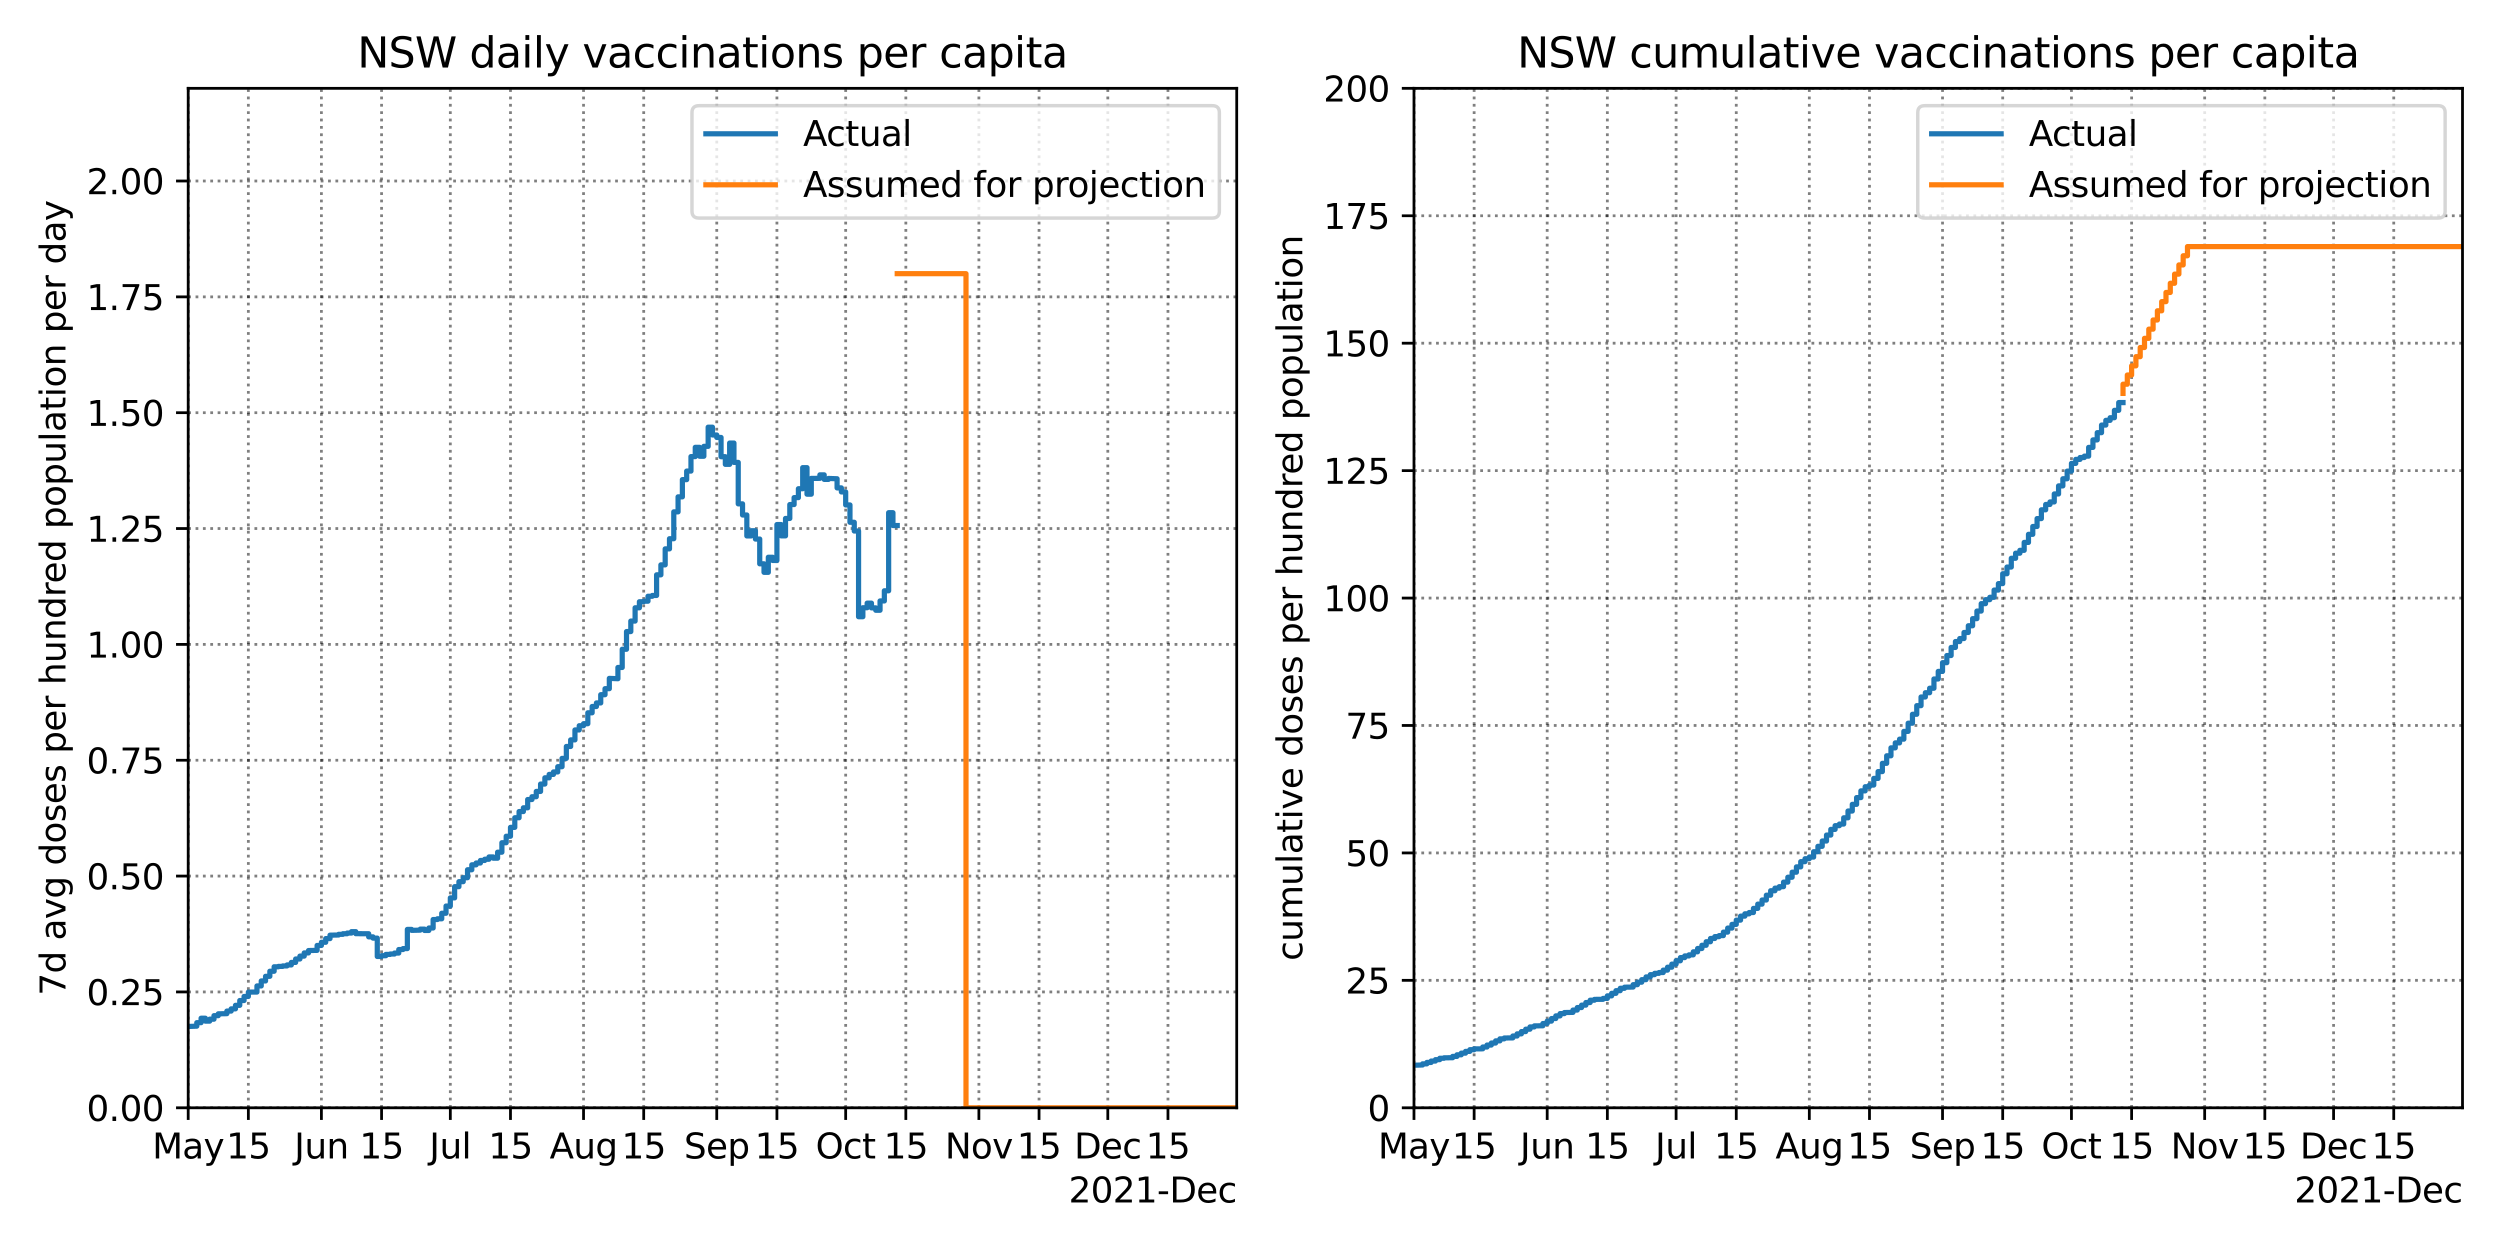 <?xml version="1.0" encoding="utf-8" standalone="no"?>
<!DOCTYPE svg PUBLIC "-//W3C//DTD SVG 1.1//EN"
  "http://www.w3.org/Graphics/SVG/1.1/DTD/svg11.dtd">
<svg height="360pt" version="1.1" viewBox="0 0 720 360" width="720pt" xmlns="http://www.w3.org/2000/svg" xmlns:xlink="http://www.w3.org/1999/xlink">
 <defs>
  <style type="text/css">*{stroke-linecap:butt;stroke-linejoin:round;}</style>
 </defs>
 <g id="figure_1">
  <g id="patch_1">
   <path d="M 0 360 
L 720 360 
L 720 0 
L 0 0 
z
" style="fill:#ffffff;"/>
  </g>
  <g id="axes_1">
   <g id="patch_2">
    <path d="M 54.2 319.04 
L 356.175 319.04 
L 356.175 25.44 
L 54.2 25.44 
z
" style="fill:#ffffff;"/>
   </g>
   <g id="matplotlib.axis_1">
    <g id="xtick_1">
     <g id="line2d_1">
      <path clip-path="url(#pc9fbd794e2)" d="M 54.2 319.04 
L 54.2 25.44 
" style="fill:none;stroke:#000000;stroke-dasharray:0.8,1.32;stroke-dashoffset:0;stroke-opacity:0.5;stroke-width:0.8;"/>
     </g>
     <g id="line2d_2">
      <defs>
       <path d="M 0 0 
L 0 3.5 
" id="mab09a4dce4" style="stroke:#000000;stroke-width:0.8;"/>
      </defs>
      <g>
       <use style="stroke:#000000;stroke-width:0.8;" x="54.2" xlink:href="#mab09a4dce4" y="319.04"/>
      </g>
     </g>
     <g id="text_1">
      <!-- May -->
      <g transform="translate(43.862 333.638)scale(0.1 -0.1)">
       <defs>
        <path d="M 628 4666 
L 1569 4666 
L 2759 1491 
L 3956 4666 
L 4897 4666 
L 4897 0 
L 4281 0 
L 4281 4097 
L 3078 897 
L 2444 897 
L 1241 4097 
L 1241 0 
L 628 0 
L 628 4666 
z
" id="DejaVuSans-4d" transform="scale(0.016)"/>
        <path d="M 2194 1759 
Q 1497 1759 1228 1600 
Q 959 1441 959 1056 
Q 959 750 1161 570 
Q 1363 391 1709 391 
Q 2188 391 2477 730 
Q 2766 1069 2766 1631 
L 2766 1759 
L 2194 1759 
z
M 3341 1997 
L 3341 0 
L 2766 0 
L 2766 531 
Q 2569 213 2275 61 
Q 1981 -91 1556 -91 
Q 1019 -91 701 211 
Q 384 513 384 1019 
Q 384 1609 779 1909 
Q 1175 2209 1959 2209 
L 2766 2209 
L 2766 2266 
Q 2766 2663 2505 2880 
Q 2244 3097 1772 3097 
Q 1472 3097 1187 3025 
Q 903 2953 641 2809 
L 641 3341 
Q 956 3463 1253 3523 
Q 1550 3584 1831 3584 
Q 2591 3584 2966 3190 
Q 3341 2797 3341 1997 
z
" id="DejaVuSans-61" transform="scale(0.016)"/>
        <path d="M 2059 -325 
Q 1816 -950 1584 -1140 
Q 1353 -1331 966 -1331 
L 506 -1331 
L 506 -850 
L 844 -850 
Q 1081 -850 1212 -737 
Q 1344 -625 1503 -206 
L 1606 56 
L 191 3500 
L 800 3500 
L 1894 763 
L 2988 3500 
L 3597 3500 
L 2059 -325 
z
" id="DejaVuSans-79" transform="scale(0.016)"/>
       </defs>
       <use xlink:href="#DejaVuSans-4d"/>
       <use x="86.279" xlink:href="#DejaVuSans-61"/>
       <use x="147.559" xlink:href="#DejaVuSans-79"/>
      </g>
     </g>
    </g>
    <g id="xtick_2">
     <g id="line2d_3">
      <path clip-path="url(#pc9fbd794e2)" d="M 71.526 319.04 
L 71.526 25.44 
" style="fill:none;stroke:#000000;stroke-dasharray:0.8,1.32;stroke-dashoffset:0;stroke-opacity:0.5;stroke-width:0.8;"/>
     </g>
     <g id="line2d_4">
      <g>
       <use style="stroke:#000000;stroke-width:0.8;" x="71.526" xlink:href="#mab09a4dce4" y="319.04"/>
      </g>
     </g>
     <g id="text_2">
      <!-- 15 -->
      <g transform="translate(65.164 333.638)scale(0.1 -0.1)">
       <defs>
        <path d="M 794 531 
L 1825 531 
L 1825 4091 
L 703 3866 
L 703 4441 
L 1819 4666 
L 2450 4666 
L 2450 531 
L 3481 531 
L 3481 0 
L 794 0 
L 794 531 
z
" id="DejaVuSans-31" transform="scale(0.016)"/>
        <path d="M 691 4666 
L 3169 4666 
L 3169 4134 
L 1269 4134 
L 1269 2991 
Q 1406 3038 1543 3061 
Q 1681 3084 1819 3084 
Q 2600 3084 3056 2656 
Q 3513 2228 3513 1497 
Q 3513 744 3044 326 
Q 2575 -91 1722 -91 
Q 1428 -91 1123 -41 
Q 819 9 494 109 
L 494 744 
Q 775 591 1075 516 
Q 1375 441 1709 441 
Q 2250 441 2565 725 
Q 2881 1009 2881 1497 
Q 2881 1984 2565 2268 
Q 2250 2553 1709 2553 
Q 1456 2553 1204 2497 
Q 953 2441 691 2322 
L 691 4666 
z
" id="DejaVuSans-35" transform="scale(0.016)"/>
       </defs>
       <use xlink:href="#DejaVuSans-31"/>
       <use x="63.623" xlink:href="#DejaVuSans-35"/>
      </g>
     </g>
    </g>
    <g id="xtick_3">
     <g id="line2d_5">
      <path clip-path="url(#pc9fbd794e2)" d="M 92.566 319.04 
L 92.566 25.44 
" style="fill:none;stroke:#000000;stroke-dasharray:0.8,1.32;stroke-dashoffset:0;stroke-opacity:0.5;stroke-width:0.8;"/>
     </g>
     <g id="line2d_6">
      <g>
       <use style="stroke:#000000;stroke-width:0.8;" x="92.566" xlink:href="#mab09a4dce4" y="319.04"/>
      </g>
     </g>
     <g id="text_3">
      <!-- Jun -->
      <g transform="translate(84.753 333.638)scale(0.1 -0.1)">
       <defs>
        <path d="M 628 4666 
L 1259 4666 
L 1259 325 
Q 1259 -519 939 -900 
Q 619 -1281 -91 -1281 
L -331 -1281 
L -331 -750 
L -134 -750 
Q 284 -750 456 -515 
Q 628 -281 628 325 
L 628 4666 
z
" id="DejaVuSans-4a" transform="scale(0.016)"/>
        <path d="M 544 1381 
L 544 3500 
L 1119 3500 
L 1119 1403 
Q 1119 906 1312 657 
Q 1506 409 1894 409 
Q 2359 409 2629 706 
Q 2900 1003 2900 1516 
L 2900 3500 
L 3475 3500 
L 3475 0 
L 2900 0 
L 2900 538 
Q 2691 219 2414 64 
Q 2138 -91 1772 -91 
Q 1169 -91 856 284 
Q 544 659 544 1381 
z
M 1991 3584 
L 1991 3584 
z
" id="DejaVuSans-75" transform="scale(0.016)"/>
        <path d="M 3513 2113 
L 3513 0 
L 2938 0 
L 2938 2094 
Q 2938 2591 2744 2837 
Q 2550 3084 2163 3084 
Q 1697 3084 1428 2787 
Q 1159 2491 1159 1978 
L 1159 0 
L 581 0 
L 581 3500 
L 1159 3500 
L 1159 2956 
Q 1366 3272 1645 3428 
Q 1925 3584 2291 3584 
Q 2894 3584 3203 3211 
Q 3513 2838 3513 2113 
z
" id="DejaVuSans-6e" transform="scale(0.016)"/>
       </defs>
       <use xlink:href="#DejaVuSans-4a"/>
       <use x="29.492" xlink:href="#DejaVuSans-75"/>
       <use x="92.871" xlink:href="#DejaVuSans-6e"/>
      </g>
     </g>
    </g>
    <g id="xtick_4">
     <g id="line2d_7">
      <path clip-path="url(#pc9fbd794e2)" d="M 109.892 319.04 
L 109.892 25.44 
" style="fill:none;stroke:#000000;stroke-dasharray:0.8,1.32;stroke-dashoffset:0;stroke-opacity:0.5;stroke-width:0.8;"/>
     </g>
     <g id="line2d_8">
      <g>
       <use style="stroke:#000000;stroke-width:0.8;" x="109.892" xlink:href="#mab09a4dce4" y="319.04"/>
      </g>
     </g>
     <g id="text_4">
      <!-- 15 -->
      <g transform="translate(103.53 333.638)scale(0.1 -0.1)">
       <use xlink:href="#DejaVuSans-31"/>
       <use x="63.623" xlink:href="#DejaVuSans-35"/>
      </g>
     </g>
    </g>
    <g id="xtick_5">
     <g id="line2d_9">
      <path clip-path="url(#pc9fbd794e2)" d="M 129.694 319.04 
L 129.694 25.44 
" style="fill:none;stroke:#000000;stroke-dasharray:0.8,1.32;stroke-dashoffset:0;stroke-opacity:0.5;stroke-width:0.8;"/>
     </g>
     <g id="line2d_10">
      <g>
       <use style="stroke:#000000;stroke-width:0.8;" x="129.694" xlink:href="#mab09a4dce4" y="319.04"/>
      </g>
     </g>
     <g id="text_5">
      <!-- Jul -->
      <g transform="translate(123.661 333.638)scale(0.1 -0.1)">
       <defs>
        <path d="M 603 4863 
L 1178 4863 
L 1178 0 
L 603 0 
L 603 4863 
z
" id="DejaVuSans-6c" transform="scale(0.016)"/>
       </defs>
       <use xlink:href="#DejaVuSans-4a"/>
       <use x="29.492" xlink:href="#DejaVuSans-75"/>
       <use x="92.871" xlink:href="#DejaVuSans-6c"/>
      </g>
     </g>
    </g>
    <g id="xtick_6">
     <g id="line2d_11">
      <path clip-path="url(#pc9fbd794e2)" d="M 147.02 319.04 
L 147.02 25.44 
" style="fill:none;stroke:#000000;stroke-dasharray:0.8,1.32;stroke-dashoffset:0;stroke-opacity:0.5;stroke-width:0.8;"/>
     </g>
     <g id="line2d_12">
      <g>
       <use style="stroke:#000000;stroke-width:0.8;" x="147.02" xlink:href="#mab09a4dce4" y="319.04"/>
      </g>
     </g>
     <g id="text_6">
      <!-- 15 -->
      <g transform="translate(140.658 333.638)scale(0.1 -0.1)">
       <use xlink:href="#DejaVuSans-31"/>
       <use x="63.623" xlink:href="#DejaVuSans-35"/>
      </g>
     </g>
    </g>
    <g id="xtick_7">
     <g id="line2d_13">
      <path clip-path="url(#pc9fbd794e2)" d="M 168.059 319.04 
L 168.059 25.44 
" style="fill:none;stroke:#000000;stroke-dasharray:0.8,1.32;stroke-dashoffset:0;stroke-opacity:0.5;stroke-width:0.8;"/>
     </g>
     <g id="line2d_14">
      <g>
       <use style="stroke:#000000;stroke-width:0.8;" x="168.059" xlink:href="#mab09a4dce4" y="319.04"/>
      </g>
     </g>
     <g id="text_7">
      <!-- Aug -->
      <g transform="translate(158.296 333.638)scale(0.1 -0.1)">
       <defs>
        <path d="M 2188 4044 
L 1331 1722 
L 3047 1722 
L 2188 4044 
z
M 1831 4666 
L 2547 4666 
L 4325 0 
L 3669 0 
L 3244 1197 
L 1141 1197 
L 716 0 
L 50 0 
L 1831 4666 
z
" id="DejaVuSans-41" transform="scale(0.016)"/>
        <path d="M 2906 1791 
Q 2906 2416 2648 2759 
Q 2391 3103 1925 3103 
Q 1463 3103 1205 2759 
Q 947 2416 947 1791 
Q 947 1169 1205 825 
Q 1463 481 1925 481 
Q 2391 481 2648 825 
Q 2906 1169 2906 1791 
z
M 3481 434 
Q 3481 -459 3084 -895 
Q 2688 -1331 1869 -1331 
Q 1566 -1331 1297 -1286 
Q 1028 -1241 775 -1147 
L 775 -588 
Q 1028 -725 1275 -790 
Q 1522 -856 1778 -856 
Q 2344 -856 2625 -561 
Q 2906 -266 2906 331 
L 2906 616 
Q 2728 306 2450 153 
Q 2172 0 1784 0 
Q 1141 0 747 490 
Q 353 981 353 1791 
Q 353 2603 747 3093 
Q 1141 3584 1784 3584 
Q 2172 3584 2450 3431 
Q 2728 3278 2906 2969 
L 2906 3500 
L 3481 3500 
L 3481 434 
z
" id="DejaVuSans-67" transform="scale(0.016)"/>
       </defs>
       <use xlink:href="#DejaVuSans-41"/>
       <use x="68.408" xlink:href="#DejaVuSans-75"/>
       <use x="131.787" xlink:href="#DejaVuSans-67"/>
      </g>
     </g>
    </g>
    <g id="xtick_8">
     <g id="line2d_15">
      <path clip-path="url(#pc9fbd794e2)" d="M 185.386 319.04 
L 185.386 25.44 
" style="fill:none;stroke:#000000;stroke-dasharray:0.8,1.32;stroke-dashoffset:0;stroke-opacity:0.5;stroke-width:0.8;"/>
     </g>
     <g id="line2d_16">
      <g>
       <use style="stroke:#000000;stroke-width:0.8;" x="185.386" xlink:href="#mab09a4dce4" y="319.04"/>
      </g>
     </g>
     <g id="text_8">
      <!-- 15 -->
      <g transform="translate(179.023 333.638)scale(0.1 -0.1)">
       <use xlink:href="#DejaVuSans-31"/>
       <use x="63.623" xlink:href="#DejaVuSans-35"/>
      </g>
     </g>
    </g>
    <g id="xtick_9">
     <g id="line2d_17">
      <path clip-path="url(#pc9fbd794e2)" d="M 206.425 319.04 
L 206.425 25.44 
" style="fill:none;stroke:#000000;stroke-dasharray:0.8,1.32;stroke-dashoffset:0;stroke-opacity:0.5;stroke-width:0.8;"/>
     </g>
     <g id="line2d_18">
      <g>
       <use style="stroke:#000000;stroke-width:0.8;" x="206.425" xlink:href="#mab09a4dce4" y="319.04"/>
      </g>
     </g>
     <g id="text_9">
      <!-- Sep -->
      <g transform="translate(197 333.638)scale(0.1 -0.1)">
       <defs>
        <path d="M 3425 4513 
L 3425 3897 
Q 3066 4069 2747 4153 
Q 2428 4238 2131 4238 
Q 1616 4238 1336 4038 
Q 1056 3838 1056 3469 
Q 1056 3159 1242 3001 
Q 1428 2844 1947 2747 
L 2328 2669 
Q 3034 2534 3370 2195 
Q 3706 1856 3706 1288 
Q 3706 609 3251 259 
Q 2797 -91 1919 -91 
Q 1588 -91 1214 -16 
Q 841 59 441 206 
L 441 856 
Q 825 641 1194 531 
Q 1563 422 1919 422 
Q 2459 422 2753 634 
Q 3047 847 3047 1241 
Q 3047 1584 2836 1778 
Q 2625 1972 2144 2069 
L 1759 2144 
Q 1053 2284 737 2584 
Q 422 2884 422 3419 
Q 422 4038 858 4394 
Q 1294 4750 2059 4750 
Q 2388 4750 2728 4690 
Q 3069 4631 3425 4513 
z
" id="DejaVuSans-53" transform="scale(0.016)"/>
        <path d="M 3597 1894 
L 3597 1613 
L 953 1613 
Q 991 1019 1311 708 
Q 1631 397 2203 397 
Q 2534 397 2845 478 
Q 3156 559 3463 722 
L 3463 178 
Q 3153 47 2828 -22 
Q 2503 -91 2169 -91 
Q 1331 -91 842 396 
Q 353 884 353 1716 
Q 353 2575 817 3079 
Q 1281 3584 2069 3584 
Q 2775 3584 3186 3129 
Q 3597 2675 3597 1894 
z
M 3022 2063 
Q 3016 2534 2758 2815 
Q 2500 3097 2075 3097 
Q 1594 3097 1305 2825 
Q 1016 2553 972 2059 
L 3022 2063 
z
" id="DejaVuSans-65" transform="scale(0.016)"/>
        <path d="M 1159 525 
L 1159 -1331 
L 581 -1331 
L 581 3500 
L 1159 3500 
L 1159 2969 
Q 1341 3281 1617 3432 
Q 1894 3584 2278 3584 
Q 2916 3584 3314 3078 
Q 3713 2572 3713 1747 
Q 3713 922 3314 415 
Q 2916 -91 2278 -91 
Q 1894 -91 1617 61 
Q 1341 213 1159 525 
z
M 3116 1747 
Q 3116 2381 2855 2742 
Q 2594 3103 2138 3103 
Q 1681 3103 1420 2742 
Q 1159 2381 1159 1747 
Q 1159 1113 1420 752 
Q 1681 391 2138 391 
Q 2594 391 2855 752 
Q 3116 1113 3116 1747 
z
" id="DejaVuSans-70" transform="scale(0.016)"/>
       </defs>
       <use xlink:href="#DejaVuSans-53"/>
       <use x="63.477" xlink:href="#DejaVuSans-65"/>
       <use x="125" xlink:href="#DejaVuSans-70"/>
      </g>
     </g>
    </g>
    <g id="xtick_10">
     <g id="line2d_19">
      <path clip-path="url(#pc9fbd794e2)" d="M 223.752 319.04 
L 223.752 25.44 
" style="fill:none;stroke:#000000;stroke-dasharray:0.8,1.32;stroke-dashoffset:0;stroke-opacity:0.5;stroke-width:0.8;"/>
     </g>
     <g id="line2d_20">
      <g>
       <use style="stroke:#000000;stroke-width:0.8;" x="223.752" xlink:href="#mab09a4dce4" y="319.04"/>
      </g>
     </g>
     <g id="text_10">
      <!-- 15 -->
      <g transform="translate(217.389 333.638)scale(0.1 -0.1)">
       <use xlink:href="#DejaVuSans-31"/>
       <use x="63.623" xlink:href="#DejaVuSans-35"/>
      </g>
     </g>
    </g>
    <g id="xtick_11">
     <g id="line2d_21">
      <path clip-path="url(#pc9fbd794e2)" d="M 243.553 319.04 
L 243.553 25.44 
" style="fill:none;stroke:#000000;stroke-dasharray:0.8,1.32;stroke-dashoffset:0;stroke-opacity:0.5;stroke-width:0.8;"/>
     </g>
     <g id="line2d_22">
      <g>
       <use style="stroke:#000000;stroke-width:0.8;" x="243.553" xlink:href="#mab09a4dce4" y="319.04"/>
      </g>
     </g>
     <g id="text_11">
      <!-- Oct -->
      <g transform="translate(234.908 333.638)scale(0.1 -0.1)">
       <defs>
        <path d="M 2522 4238 
Q 1834 4238 1429 3725 
Q 1025 3213 1025 2328 
Q 1025 1447 1429 934 
Q 1834 422 2522 422 
Q 3209 422 3611 934 
Q 4013 1447 4013 2328 
Q 4013 3213 3611 3725 
Q 3209 4238 2522 4238 
z
M 2522 4750 
Q 3503 4750 4090 4092 
Q 4678 3434 4678 2328 
Q 4678 1225 4090 567 
Q 3503 -91 2522 -91 
Q 1538 -91 948 565 
Q 359 1222 359 2328 
Q 359 3434 948 4092 
Q 1538 4750 2522 4750 
z
" id="DejaVuSans-4f" transform="scale(0.016)"/>
        <path d="M 3122 3366 
L 3122 2828 
Q 2878 2963 2633 3030 
Q 2388 3097 2138 3097 
Q 1578 3097 1268 2742 
Q 959 2388 959 1747 
Q 959 1106 1268 751 
Q 1578 397 2138 397 
Q 2388 397 2633 464 
Q 2878 531 3122 666 
L 3122 134 
Q 2881 22 2623 -34 
Q 2366 -91 2075 -91 
Q 1284 -91 818 406 
Q 353 903 353 1747 
Q 353 2603 823 3093 
Q 1294 3584 2113 3584 
Q 2378 3584 2631 3529 
Q 2884 3475 3122 3366 
z
" id="DejaVuSans-63" transform="scale(0.016)"/>
        <path d="M 1172 4494 
L 1172 3500 
L 2356 3500 
L 2356 3053 
L 1172 3053 
L 1172 1153 
Q 1172 725 1289 603 
Q 1406 481 1766 481 
L 2356 481 
L 2356 0 
L 1766 0 
Q 1100 0 847 248 
Q 594 497 594 1153 
L 594 3053 
L 172 3053 
L 172 3500 
L 594 3500 
L 594 4494 
L 1172 4494 
z
" id="DejaVuSans-74" transform="scale(0.016)"/>
       </defs>
       <use xlink:href="#DejaVuSans-4f"/>
       <use x="78.711" xlink:href="#DejaVuSans-63"/>
       <use x="133.691" xlink:href="#DejaVuSans-74"/>
      </g>
     </g>
    </g>
    <g id="xtick_12">
     <g id="line2d_23">
      <path clip-path="url(#pc9fbd794e2)" d="M 260.88 319.04 
L 260.88 25.44 
" style="fill:none;stroke:#000000;stroke-dasharray:0.8,1.32;stroke-dashoffset:0;stroke-opacity:0.5;stroke-width:0.8;"/>
     </g>
     <g id="line2d_24">
      <g>
       <use style="stroke:#000000;stroke-width:0.8;" x="260.88" xlink:href="#mab09a4dce4" y="319.04"/>
      </g>
     </g>
     <g id="text_12">
      <!-- 15 -->
      <g transform="translate(254.517 333.638)scale(0.1 -0.1)">
       <use xlink:href="#DejaVuSans-31"/>
       <use x="63.623" xlink:href="#DejaVuSans-35"/>
      </g>
     </g>
    </g>
    <g id="xtick_13">
     <g id="line2d_25">
      <path clip-path="url(#pc9fbd794e2)" d="M 281.919 319.04 
L 281.919 25.44 
" style="fill:none;stroke:#000000;stroke-dasharray:0.8,1.32;stroke-dashoffset:0;stroke-opacity:0.5;stroke-width:0.8;"/>
     </g>
     <g id="line2d_26">
      <g>
       <use style="stroke:#000000;stroke-width:0.8;" x="281.919" xlink:href="#mab09a4dce4" y="319.04"/>
      </g>
     </g>
     <g id="text_13">
      <!-- Nov -->
      <g transform="translate(272.159 333.638)scale(0.1 -0.1)">
       <defs>
        <path d="M 628 4666 
L 1478 4666 
L 3547 763 
L 3547 4666 
L 4159 4666 
L 4159 0 
L 3309 0 
L 1241 3903 
L 1241 0 
L 628 0 
L 628 4666 
z
" id="DejaVuSans-4e" transform="scale(0.016)"/>
        <path d="M 1959 3097 
Q 1497 3097 1228 2736 
Q 959 2375 959 1747 
Q 959 1119 1226 758 
Q 1494 397 1959 397 
Q 2419 397 2687 759 
Q 2956 1122 2956 1747 
Q 2956 2369 2687 2733 
Q 2419 3097 1959 3097 
z
M 1959 3584 
Q 2709 3584 3137 3096 
Q 3566 2609 3566 1747 
Q 3566 888 3137 398 
Q 2709 -91 1959 -91 
Q 1206 -91 779 398 
Q 353 888 353 1747 
Q 353 2609 779 3096 
Q 1206 3584 1959 3584 
z
" id="DejaVuSans-6f" transform="scale(0.016)"/>
        <path d="M 191 3500 
L 800 3500 
L 1894 563 
L 2988 3500 
L 3597 3500 
L 2284 0 
L 1503 0 
L 191 3500 
z
" id="DejaVuSans-76" transform="scale(0.016)"/>
       </defs>
       <use xlink:href="#DejaVuSans-4e"/>
       <use x="74.805" xlink:href="#DejaVuSans-6f"/>
       <use x="135.986" xlink:href="#DejaVuSans-76"/>
      </g>
     </g>
    </g>
    <g id="xtick_14">
     <g id="line2d_27">
      <path clip-path="url(#pc9fbd794e2)" d="M 299.245 319.04 
L 299.245 25.44 
" style="fill:none;stroke:#000000;stroke-dasharray:0.8,1.32;stroke-dashoffset:0;stroke-opacity:0.5;stroke-width:0.8;"/>
     </g>
     <g id="line2d_28">
      <g>
       <use style="stroke:#000000;stroke-width:0.8;" x="299.245" xlink:href="#mab09a4dce4" y="319.04"/>
      </g>
     </g>
     <g id="text_14">
      <!-- 15 -->
      <g transform="translate(292.883 333.638)scale(0.1 -0.1)">
       <use xlink:href="#DejaVuSans-31"/>
       <use x="63.623" xlink:href="#DejaVuSans-35"/>
      </g>
     </g>
    </g>
    <g id="xtick_15">
     <g id="line2d_29">
      <path clip-path="url(#pc9fbd794e2)" d="M 319.047 319.04 
L 319.047 25.44 
" style="fill:none;stroke:#000000;stroke-dasharray:0.8,1.32;stroke-dashoffset:0;stroke-opacity:0.5;stroke-width:0.8;"/>
     </g>
     <g id="line2d_30">
      <g>
       <use style="stroke:#000000;stroke-width:0.8;" x="319.047" xlink:href="#mab09a4dce4" y="319.04"/>
      </g>
     </g>
     <g id="text_15">
      <!-- Dec -->
      <g transform="translate(309.371 333.638)scale(0.1 -0.1)">
       <defs>
        <path d="M 1259 4147 
L 1259 519 
L 2022 519 
Q 2988 519 3436 956 
Q 3884 1394 3884 2338 
Q 3884 3275 3436 3711 
Q 2988 4147 2022 4147 
L 1259 4147 
z
M 628 4666 
L 1925 4666 
Q 3281 4666 3915 4102 
Q 4550 3538 4550 2338 
Q 4550 1131 3912 565 
Q 3275 0 1925 0 
L 628 0 
L 628 4666 
z
" id="DejaVuSans-44" transform="scale(0.016)"/>
       </defs>
       <use xlink:href="#DejaVuSans-44"/>
       <use x="77.002" xlink:href="#DejaVuSans-65"/>
       <use x="138.525" xlink:href="#DejaVuSans-63"/>
      </g>
     </g>
    </g>
    <g id="xtick_16">
     <g id="line2d_31">
      <path clip-path="url(#pc9fbd794e2)" d="M 336.373 319.04 
L 336.373 25.44 
" style="fill:none;stroke:#000000;stroke-dasharray:0.8,1.32;stroke-dashoffset:0;stroke-opacity:0.5;stroke-width:0.8;"/>
     </g>
     <g id="line2d_32">
      <g>
       <use style="stroke:#000000;stroke-width:0.8;" x="336.373" xlink:href="#mab09a4dce4" y="319.04"/>
      </g>
     </g>
     <g id="text_16">
      <!-- 15 -->
      <g transform="translate(330.011 333.638)scale(0.1 -0.1)">
       <use xlink:href="#DejaVuSans-31"/>
       <use x="63.623" xlink:href="#DejaVuSans-35"/>
      </g>
     </g>
    </g>
    <g id="text_17">
     <!-- 2021-Dec -->
     <g transform="translate(307.766 346.317)scale(0.1 -0.1)">
      <defs>
       <path d="M 1228 531 
L 3431 531 
L 3431 0 
L 469 0 
L 469 531 
Q 828 903 1448 1529 
Q 2069 2156 2228 2338 
Q 2531 2678 2651 2914 
Q 2772 3150 2772 3378 
Q 2772 3750 2511 3984 
Q 2250 4219 1831 4219 
Q 1534 4219 1204 4116 
Q 875 4013 500 3803 
L 500 4441 
Q 881 4594 1212 4672 
Q 1544 4750 1819 4750 
Q 2544 4750 2975 4387 
Q 3406 4025 3406 3419 
Q 3406 3131 3298 2873 
Q 3191 2616 2906 2266 
Q 2828 2175 2409 1742 
Q 1991 1309 1228 531 
z
" id="DejaVuSans-32" transform="scale(0.016)"/>
       <path d="M 2034 4250 
Q 1547 4250 1301 3770 
Q 1056 3291 1056 2328 
Q 1056 1369 1301 889 
Q 1547 409 2034 409 
Q 2525 409 2770 889 
Q 3016 1369 3016 2328 
Q 3016 3291 2770 3770 
Q 2525 4250 2034 4250 
z
M 2034 4750 
Q 2819 4750 3233 4129 
Q 3647 3509 3647 2328 
Q 3647 1150 3233 529 
Q 2819 -91 2034 -91 
Q 1250 -91 836 529 
Q 422 1150 422 2328 
Q 422 3509 836 4129 
Q 1250 4750 2034 4750 
z
" id="DejaVuSans-30" transform="scale(0.016)"/>
       <path d="M 313 2009 
L 1997 2009 
L 1997 1497 
L 313 1497 
L 313 2009 
z
" id="DejaVuSans-2d" transform="scale(0.016)"/>
      </defs>
      <use xlink:href="#DejaVuSans-32"/>
      <use x="63.623" xlink:href="#DejaVuSans-30"/>
      <use x="127.246" xlink:href="#DejaVuSans-32"/>
      <use x="190.869" xlink:href="#DejaVuSans-31"/>
      <use x="254.492" xlink:href="#DejaVuSans-2d"/>
      <use x="290.576" xlink:href="#DejaVuSans-44"/>
      <use x="367.578" xlink:href="#DejaVuSans-65"/>
      <use x="429.102" xlink:href="#DejaVuSans-63"/>
     </g>
    </g>
   </g>
   <g id="matplotlib.axis_2">
    <g id="ytick_1">
     <g id="line2d_33">
      <path clip-path="url(#pc9fbd794e2)" d="M 54.2 319.04 
L 356.175 319.04 
" style="fill:none;stroke:#000000;stroke-dasharray:0.8,1.32;stroke-dashoffset:0;stroke-opacity:0.5;stroke-width:0.8;"/>
     </g>
     <g id="line2d_34">
      <defs>
       <path d="M 0 0 
L -3.5 0 
" id="me10a782915" style="stroke:#000000;stroke-width:0.8;"/>
      </defs>
      <g>
       <use style="stroke:#000000;stroke-width:0.8;" x="54.2" xlink:href="#me10a782915" y="319.04"/>
      </g>
     </g>
     <g id="text_18">
      <!-- 0.00 -->
      <g transform="translate(24.934 322.839)scale(0.1 -0.1)">
       <defs>
        <path d="M 684 794 
L 1344 794 
L 1344 0 
L 684 0 
L 684 794 
z
" id="DejaVuSans-2e" transform="scale(0.016)"/>
       </defs>
       <use xlink:href="#DejaVuSans-30"/>
       <use x="63.623" xlink:href="#DejaVuSans-2e"/>
       <use x="95.41" xlink:href="#DejaVuSans-30"/>
       <use x="159.033" xlink:href="#DejaVuSans-30"/>
      </g>
     </g>
    </g>
    <g id="ytick_2">
     <g id="line2d_35">
      <path clip-path="url(#pc9fbd794e2)" d="M 54.2 285.676 
L 356.175 285.676 
" style="fill:none;stroke:#000000;stroke-dasharray:0.8,1.32;stroke-dashoffset:0;stroke-opacity:0.5;stroke-width:0.8;"/>
     </g>
     <g id="line2d_36">
      <g>
       <use style="stroke:#000000;stroke-width:0.8;" x="54.2" xlink:href="#me10a782915" y="285.676"/>
      </g>
     </g>
     <g id="text_19">
      <!-- 0.25 -->
      <g transform="translate(24.934 289.476)scale(0.1 -0.1)">
       <use xlink:href="#DejaVuSans-30"/>
       <use x="63.623" xlink:href="#DejaVuSans-2e"/>
       <use x="95.41" xlink:href="#DejaVuSans-32"/>
       <use x="159.033" xlink:href="#DejaVuSans-35"/>
      </g>
     </g>
    </g>
    <g id="ytick_3">
     <g id="line2d_37">
      <path clip-path="url(#pc9fbd794e2)" d="M 54.2 252.313 
L 356.175 252.313 
" style="fill:none;stroke:#000000;stroke-dasharray:0.8,1.32;stroke-dashoffset:0;stroke-opacity:0.5;stroke-width:0.8;"/>
     </g>
     <g id="line2d_38">
      <g>
       <use style="stroke:#000000;stroke-width:0.8;" x="54.2" xlink:href="#me10a782915" y="252.313"/>
      </g>
     </g>
     <g id="text_20">
      <!-- 0.50 -->
      <g transform="translate(24.934 256.112)scale(0.1 -0.1)">
       <use xlink:href="#DejaVuSans-30"/>
       <use x="63.623" xlink:href="#DejaVuSans-2e"/>
       <use x="95.41" xlink:href="#DejaVuSans-35"/>
       <use x="159.033" xlink:href="#DejaVuSans-30"/>
      </g>
     </g>
    </g>
    <g id="ytick_4">
     <g id="line2d_39">
      <path clip-path="url(#pc9fbd794e2)" d="M 54.2 218.949 
L 356.175 218.949 
" style="fill:none;stroke:#000000;stroke-dasharray:0.8,1.32;stroke-dashoffset:0;stroke-opacity:0.5;stroke-width:0.8;"/>
     </g>
     <g id="line2d_40">
      <g>
       <use style="stroke:#000000;stroke-width:0.8;" x="54.2" xlink:href="#me10a782915" y="218.949"/>
      </g>
     </g>
     <g id="text_21">
      <!-- 0.75 -->
      <g transform="translate(24.934 222.748)scale(0.1 -0.1)">
       <defs>
        <path d="M 525 4666 
L 3525 4666 
L 3525 4397 
L 1831 0 
L 1172 0 
L 2766 4134 
L 525 4134 
L 525 4666 
z
" id="DejaVuSans-37" transform="scale(0.016)"/>
       </defs>
       <use xlink:href="#DejaVuSans-30"/>
       <use x="63.623" xlink:href="#DejaVuSans-2e"/>
       <use x="95.41" xlink:href="#DejaVuSans-37"/>
       <use x="159.033" xlink:href="#DejaVuSans-35"/>
      </g>
     </g>
    </g>
    <g id="ytick_5">
     <g id="line2d_41">
      <path clip-path="url(#pc9fbd794e2)" d="M 54.2 185.585 
L 356.175 185.585 
" style="fill:none;stroke:#000000;stroke-dasharray:0.8,1.32;stroke-dashoffset:0;stroke-opacity:0.5;stroke-width:0.8;"/>
     </g>
     <g id="line2d_42">
      <g>
       <use style="stroke:#000000;stroke-width:0.8;" x="54.2" xlink:href="#me10a782915" y="185.585"/>
      </g>
     </g>
     <g id="text_22">
      <!-- 1.00 -->
      <g transform="translate(24.934 189.385)scale(0.1 -0.1)">
       <use xlink:href="#DejaVuSans-31"/>
       <use x="63.623" xlink:href="#DejaVuSans-2e"/>
       <use x="95.41" xlink:href="#DejaVuSans-30"/>
       <use x="159.033" xlink:href="#DejaVuSans-30"/>
      </g>
     </g>
    </g>
    <g id="ytick_6">
     <g id="line2d_43">
      <path clip-path="url(#pc9fbd794e2)" d="M 54.2 152.222 
L 356.175 152.222 
" style="fill:none;stroke:#000000;stroke-dasharray:0.8,1.32;stroke-dashoffset:0;stroke-opacity:0.5;stroke-width:0.8;"/>
     </g>
     <g id="line2d_44">
      <g>
       <use style="stroke:#000000;stroke-width:0.8;" x="54.2" xlink:href="#me10a782915" y="152.222"/>
      </g>
     </g>
     <g id="text_23">
      <!-- 1.25 -->
      <g transform="translate(24.934 156.021)scale(0.1 -0.1)">
       <use xlink:href="#DejaVuSans-31"/>
       <use x="63.623" xlink:href="#DejaVuSans-2e"/>
       <use x="95.41" xlink:href="#DejaVuSans-32"/>
       <use x="159.033" xlink:href="#DejaVuSans-35"/>
      </g>
     </g>
    </g>
    <g id="ytick_7">
     <g id="line2d_45">
      <path clip-path="url(#pc9fbd794e2)" d="M 54.2 118.858 
L 356.175 118.858 
" style="fill:none;stroke:#000000;stroke-dasharray:0.8,1.32;stroke-dashoffset:0;stroke-opacity:0.5;stroke-width:0.8;"/>
     </g>
     <g id="line2d_46">
      <g>
       <use style="stroke:#000000;stroke-width:0.8;" x="54.2" xlink:href="#me10a782915" y="118.858"/>
      </g>
     </g>
     <g id="text_24">
      <!-- 1.50 -->
      <g transform="translate(24.934 122.657)scale(0.1 -0.1)">
       <use xlink:href="#DejaVuSans-31"/>
       <use x="63.623" xlink:href="#DejaVuSans-2e"/>
       <use x="95.41" xlink:href="#DejaVuSans-35"/>
       <use x="159.033" xlink:href="#DejaVuSans-30"/>
      </g>
     </g>
    </g>
    <g id="ytick_8">
     <g id="line2d_47">
      <path clip-path="url(#pc9fbd794e2)" d="M 54.2 85.495 
L 356.175 85.495 
" style="fill:none;stroke:#000000;stroke-dasharray:0.8,1.32;stroke-dashoffset:0;stroke-opacity:0.5;stroke-width:0.8;"/>
     </g>
     <g id="line2d_48">
      <g>
       <use style="stroke:#000000;stroke-width:0.8;" x="54.2" xlink:href="#me10a782915" y="85.495"/>
      </g>
     </g>
     <g id="text_25">
      <!-- 1.75 -->
      <g transform="translate(24.934 89.294)scale(0.1 -0.1)">
       <use xlink:href="#DejaVuSans-31"/>
       <use x="63.623" xlink:href="#DejaVuSans-2e"/>
       <use x="95.41" xlink:href="#DejaVuSans-37"/>
       <use x="159.033" xlink:href="#DejaVuSans-35"/>
      </g>
     </g>
    </g>
    <g id="ytick_9">
     <g id="line2d_49">
      <path clip-path="url(#pc9fbd794e2)" d="M 54.2 52.131 
L 356.175 52.131 
" style="fill:none;stroke:#000000;stroke-dasharray:0.8,1.32;stroke-dashoffset:0;stroke-opacity:0.5;stroke-width:0.8;"/>
     </g>
     <g id="line2d_50">
      <g>
       <use style="stroke:#000000;stroke-width:0.8;" x="54.2" xlink:href="#me10a782915" y="52.131"/>
      </g>
     </g>
     <g id="text_26">
      <!-- 2.00 -->
      <g transform="translate(24.934 55.93)scale(0.1 -0.1)">
       <use xlink:href="#DejaVuSans-32"/>
       <use x="63.623" xlink:href="#DejaVuSans-2e"/>
       <use x="95.41" xlink:href="#DejaVuSans-30"/>
       <use x="159.033" xlink:href="#DejaVuSans-30"/>
      </g>
     </g>
    </g>
    <g id="text_27">
     <!-- 7d avg doses per hundred population per day -->
     <g transform="translate(18.855 286.728)rotate(-90)scale(0.1 -0.1)">
      <defs>
       <path d="M 2906 2969 
L 2906 4863 
L 3481 4863 
L 3481 0 
L 2906 0 
L 2906 525 
Q 2725 213 2448 61 
Q 2172 -91 1784 -91 
Q 1150 -91 751 415 
Q 353 922 353 1747 
Q 353 2572 751 3078 
Q 1150 3584 1784 3584 
Q 2172 3584 2448 3432 
Q 2725 3281 2906 2969 
z
M 947 1747 
Q 947 1113 1208 752 
Q 1469 391 1925 391 
Q 2381 391 2643 752 
Q 2906 1113 2906 1747 
Q 2906 2381 2643 2742 
Q 2381 3103 1925 3103 
Q 1469 3103 1208 2742 
Q 947 2381 947 1747 
z
" id="DejaVuSans-64" transform="scale(0.016)"/>
       <path id="DejaVuSans-20" transform="scale(0.016)"/>
       <path d="M 2834 3397 
L 2834 2853 
Q 2591 2978 2328 3040 
Q 2066 3103 1784 3103 
Q 1356 3103 1142 2972 
Q 928 2841 928 2578 
Q 928 2378 1081 2264 
Q 1234 2150 1697 2047 
L 1894 2003 
Q 2506 1872 2764 1633 
Q 3022 1394 3022 966 
Q 3022 478 2636 193 
Q 2250 -91 1575 -91 
Q 1294 -91 989 -36 
Q 684 19 347 128 
L 347 722 
Q 666 556 975 473 
Q 1284 391 1588 391 
Q 1994 391 2212 530 
Q 2431 669 2431 922 
Q 2431 1156 2273 1281 
Q 2116 1406 1581 1522 
L 1381 1569 
Q 847 1681 609 1914 
Q 372 2147 372 2553 
Q 372 3047 722 3315 
Q 1072 3584 1716 3584 
Q 2034 3584 2315 3537 
Q 2597 3491 2834 3397 
z
" id="DejaVuSans-73" transform="scale(0.016)"/>
       <path d="M 2631 2963 
Q 2534 3019 2420 3045 
Q 2306 3072 2169 3072 
Q 1681 3072 1420 2755 
Q 1159 2438 1159 1844 
L 1159 0 
L 581 0 
L 581 3500 
L 1159 3500 
L 1159 2956 
Q 1341 3275 1631 3429 
Q 1922 3584 2338 3584 
Q 2397 3584 2469 3576 
Q 2541 3569 2628 3553 
L 2631 2963 
z
" id="DejaVuSans-72" transform="scale(0.016)"/>
       <path d="M 3513 2113 
L 3513 0 
L 2938 0 
L 2938 2094 
Q 2938 2591 2744 2837 
Q 2550 3084 2163 3084 
Q 1697 3084 1428 2787 
Q 1159 2491 1159 1978 
L 1159 0 
L 581 0 
L 581 4863 
L 1159 4863 
L 1159 2956 
Q 1366 3272 1645 3428 
Q 1925 3584 2291 3584 
Q 2894 3584 3203 3211 
Q 3513 2838 3513 2113 
z
" id="DejaVuSans-68" transform="scale(0.016)"/>
       <path d="M 603 3500 
L 1178 3500 
L 1178 0 
L 603 0 
L 603 3500 
z
M 603 4863 
L 1178 4863 
L 1178 4134 
L 603 4134 
L 603 4863 
z
" id="DejaVuSans-69" transform="scale(0.016)"/>
      </defs>
      <use xlink:href="#DejaVuSans-37"/>
      <use x="63.623" xlink:href="#DejaVuSans-64"/>
      <use x="127.1" xlink:href="#DejaVuSans-20"/>
      <use x="158.887" xlink:href="#DejaVuSans-61"/>
      <use x="220.166" xlink:href="#DejaVuSans-76"/>
      <use x="279.346" xlink:href="#DejaVuSans-67"/>
      <use x="342.822" xlink:href="#DejaVuSans-20"/>
      <use x="374.609" xlink:href="#DejaVuSans-64"/>
      <use x="438.086" xlink:href="#DejaVuSans-6f"/>
      <use x="499.268" xlink:href="#DejaVuSans-73"/>
      <use x="551.367" xlink:href="#DejaVuSans-65"/>
      <use x="612.891" xlink:href="#DejaVuSans-73"/>
      <use x="664.99" xlink:href="#DejaVuSans-20"/>
      <use x="696.777" xlink:href="#DejaVuSans-70"/>
      <use x="760.254" xlink:href="#DejaVuSans-65"/>
      <use x="821.777" xlink:href="#DejaVuSans-72"/>
      <use x="862.891" xlink:href="#DejaVuSans-20"/>
      <use x="894.678" xlink:href="#DejaVuSans-68"/>
      <use x="958.057" xlink:href="#DejaVuSans-75"/>
      <use x="1021.436" xlink:href="#DejaVuSans-6e"/>
      <use x="1084.814" xlink:href="#DejaVuSans-64"/>
      <use x="1148.291" xlink:href="#DejaVuSans-72"/>
      <use x="1187.154" xlink:href="#DejaVuSans-65"/>
      <use x="1248.678" xlink:href="#DejaVuSans-64"/>
      <use x="1312.154" xlink:href="#DejaVuSans-20"/>
      <use x="1343.941" xlink:href="#DejaVuSans-70"/>
      <use x="1407.418" xlink:href="#DejaVuSans-6f"/>
      <use x="1468.6" xlink:href="#DejaVuSans-70"/>
      <use x="1532.076" xlink:href="#DejaVuSans-75"/>
      <use x="1595.455" xlink:href="#DejaVuSans-6c"/>
      <use x="1623.238" xlink:href="#DejaVuSans-61"/>
      <use x="1684.518" xlink:href="#DejaVuSans-74"/>
      <use x="1723.727" xlink:href="#DejaVuSans-69"/>
      <use x="1751.51" xlink:href="#DejaVuSans-6f"/>
      <use x="1812.691" xlink:href="#DejaVuSans-6e"/>
      <use x="1876.07" xlink:href="#DejaVuSans-20"/>
      <use x="1907.857" xlink:href="#DejaVuSans-70"/>
      <use x="1971.334" xlink:href="#DejaVuSans-65"/>
      <use x="2032.857" xlink:href="#DejaVuSans-72"/>
      <use x="2073.971" xlink:href="#DejaVuSans-20"/>
      <use x="2105.758" xlink:href="#DejaVuSans-64"/>
      <use x="2169.234" xlink:href="#DejaVuSans-61"/>
      <use x="2230.514" xlink:href="#DejaVuSans-79"/>
     </g>
    </g>
   </g>
   <g id="line2d_51">
    <path clip-path="url(#pc9fbd794e2)" d="M -1 314.215 
L 0.983 314.215 
L 0.983 315.524 
L 3.458 315.524 
L 3.458 312.542 
L 4.696 312.542 
L 4.696 311.551 
L 5.934 311.551 
L 5.934 312.829 
L 7.171 312.829 
L 7.171 313.967 
L 8.409 313.967 
L 8.409 310.103 
L 9.646 310.103 
L 9.646 308.42 
L 12.122 308.42 
L 12.122 311.577 
L 13.359 311.577 
L 13.359 312.607 
L 15.834 312.607 
L 15.834 308.47 
L 17.072 308.47 
L 17.072 310.68 
L 18.31 310.68 
L 18.31 312.163 
L 19.547 312.163 
L 19.547 311.854 
L 22.022 311.847 
L 22.022 312.54 
L 23.26 312.54 
L 23.26 310.879 
L 24.498 310.879 
L 24.498 313.535 
L 25.735 313.535 
L 25.735 273.429 
L 26.973 273.429 
L 26.973 269.091 
L 28.21 269.091 
L 28.21 267.725 
L 29.448 267.725 
L 29.448 267.256 
L 30.686 267.256 
L 30.686 263.268 
L 31.923 263.268 
L 31.923 259.987 
L 33.161 259.987 
L 33.161 256.606 
L 34.398 256.606 
L 34.398 293.767 
L 35.636 293.767 
L 35.636 294.045 
L 38.111 294.093 
L 38.111 289.437 
L 39.349 289.437 
L 39.349 288.879 
L 41.824 288.888 
L 41.824 288.75 
L 43.062 288.75 
L 43.062 288.639 
L 45.537 288.657 
L 45.537 288.926 
L 46.774 288.926 
L 46.774 293.934 
L 48.012 293.934 
L 48.012 295.431 
L 49.25 295.431 
L 49.25 296.378 
L 50.487 296.378 
L 50.487 295.338 
L 52.962 295.369 
L 52.962 295.486 
L 54.2 295.486 
L 54.2 295.627 
L 56.675 295.534 
L 56.675 294.53 
L 57.913 294.53 
L 57.913 293.252 
L 59.15 293.252 
L 59.15 294.09 
L 60.388 294.09 
L 60.388 293.522 
L 61.626 293.522 
L 61.626 292.513 
L 62.863 292.513 
L 62.863 291.984 
L 65.338 291.936 
L 65.338 291.194 
L 66.576 291.194 
L 66.576 290.55 
L 67.814 290.55 
L 67.814 289.535 
L 69.051 289.535 
L 69.051 288.148 
L 70.289 288.148 
L 70.289 286.984 
L 71.526 286.984 
L 71.526 285.732 
L 74.002 285.708 
L 74.002 283.956 
L 75.239 283.956 
L 75.239 282.517 
L 76.477 282.517 
L 76.477 281.18 
L 77.714 281.18 
L 77.714 279.718 
L 78.952 279.718 
L 78.952 278.431 
L 80.19 278.431 
L 80.19 278.317 
L 81.427 278.317 
L 81.427 278.186 
L 82.665 278.186 
L 82.665 277.908 
L 83.902 277.908 
L 83.902 277.178 
L 85.14 277.178 
L 85.14 276.193 
L 86.378 276.193 
L 86.378 275.357 
L 87.615 275.357 
L 87.615 274.44 
L 88.853 274.44 
L 88.853 273.755 
L 91.328 273.704 
L 91.328 272.287 
L 92.566 272.287 
L 92.566 271.38 
L 93.803 271.38 
L 93.803 270.319 
L 95.041 270.319 
L 95.041 269.332 
L 97.516 269.279 
L 97.516 269.088 
L 98.754 269.088 
L 98.754 268.911 
L 99.991 268.911 
L 99.991 268.72 
L 101.229 268.72 
L 101.229 268.315 
L 102.466 268.315 
L 102.466 268.9 
L 106.179 268.915 
L 106.179 269.812 
L 107.417 269.812 
L 107.417 270.176 
L 108.655 270.176 
L 108.655 275.467 
L 109.892 275.467 
L 109.892 275.241 
L 111.13 275.241 
L 111.13 274.875 
L 112.367 274.875 
L 112.367 274.759 
L 113.605 274.759 
L 113.605 274.482 
L 114.843 274.482 
L 114.843 273.464 
L 116.08 273.464 
L 116.08 273.192 
L 117.318 273.192 
L 117.318 267.673 
L 118.555 267.673 
L 118.555 267.945 
L 121.031 267.881 
L 121.031 267.592 
L 122.268 267.592 
L 122.268 267.977 
L 123.506 267.977 
L 123.506 267.27 
L 124.743 267.27 
L 124.743 264.821 
L 125.981 264.821 
L 125.981 264.616 
L 127.219 264.616 
L 127.219 263.018 
L 128.456 263.018 
L 128.456 260.941 
L 129.694 260.941 
L 129.694 258.592 
L 130.931 258.592 
L 130.931 255.358 
L 132.169 255.358 
L 132.169 253.92 
L 133.407 253.92 
L 133.407 252.78 
L 134.644 252.78 
L 134.644 250.494 
L 135.882 250.494 
L 135.882 249.072 
L 137.119 249.072 
L 137.119 248.552 
L 138.357 248.552 
L 138.357 247.822 
L 139.595 247.822 
L 139.595 247.461 
L 140.832 247.461 
L 140.832 246.802 
L 142.07 246.802 
L 142.07 247.164 
L 143.307 247.164 
L 143.307 245.431 
L 144.545 245.431 
L 144.545 242.706 
L 145.783 242.706 
L 145.783 240.838 
L 147.02 240.838 
L 147.02 238.282 
L 148.258 238.282 
L 148.258 235.514 
L 149.495 235.514 
L 149.495 233.729 
L 150.733 233.729 
L 150.733 232.649 
L 151.971 232.649 
L 151.971 230.261 
L 153.208 230.261 
L 153.208 229.454 
L 154.446 229.454 
L 154.446 227.933 
L 155.683 227.933 
L 155.683 225.805 
L 156.921 225.805 
L 156.921 224.01 
L 158.159 224.01 
L 158.159 223.029 
L 159.396 223.029 
L 159.396 222.319 
L 160.634 222.319 
L 160.634 220.808 
L 161.871 220.808 
L 161.871 218.412 
L 163.109 218.412 
L 163.109 214.985 
L 164.347 214.985 
L 164.347 213.087 
L 165.584 213.087 
L 165.584 210.227 
L 166.822 210.227 
L 166.822 209.007 
L 168.059 209.007 
L 168.059 208.427 
L 169.297 208.427 
L 169.297 205.282 
L 170.535 205.282 
L 170.535 203.471 
L 171.772 203.471 
L 171.772 202.448 
L 173.01 202.448 
L 173.01 200.073 
L 174.247 200.073 
L 174.247 198.342 
L 175.485 198.342 
L 175.485 195.374 
L 177.96 195.47 
L 177.96 192.231 
L 179.198 192.231 
L 179.198 186.989 
L 180.435 186.989 
L 180.435 181.891 
L 181.673 181.891 
L 181.673 178.87 
L 182.911 178.87 
L 182.911 175.043 
L 184.148 175.043 
L 184.148 173.303 
L 185.386 173.303 
L 185.386 173.14 
L 186.623 173.14 
L 186.623 171.723 
L 187.861 171.723 
L 187.861 171.49 
L 189.099 171.49 
L 189.099 165.551 
L 190.336 165.551 
L 190.336 162.681 
L 191.574 162.681 
L 191.574 158.076 
L 192.811 158.076 
L 192.811 155.148 
L 194.049 155.148 
L 194.049 147.417 
L 195.287 147.417 
L 195.287 143.093 
L 196.524 143.093 
L 196.524 138.135 
L 197.762 138.135 
L 197.762 135.675 
L 198.999 135.675 
L 198.999 131.501 
L 200.237 131.501 
L 200.237 128.832 
L 201.475 128.832 
L 201.475 131.394 
L 202.712 131.394 
L 202.712 128.551 
L 203.95 128.551 
L 203.95 123.029 
L 205.188 123.029 
L 205.188 125.273 
L 206.425 125.273 
L 206.425 125.989 
L 207.663 125.989 
L 207.663 131.53 
L 208.9 131.53 
L 208.9 133.733 
L 210.138 133.733 
L 210.138 127.595 
L 211.376 127.595 
L 211.376 133.173 
L 212.613 133.173 
L 212.613 145.113 
L 213.851 145.113 
L 213.851 148.315 
L 215.088 148.315 
L 215.088 154.351 
L 216.326 154.351 
L 216.326 152.844 
L 217.564 152.844 
L 217.564 155.243 
L 218.801 155.243 
L 218.801 162.381 
L 220.039 162.381 
L 220.039 164.828 
L 221.276 164.828 
L 221.276 160.486 
L 222.514 160.486 
L 222.514 161.415 
L 223.752 161.415 
L 223.752 151.076 
L 224.989 151.076 
L 224.989 154.327 
L 226.227 154.327 
L 226.227 149.311 
L 227.464 149.311 
L 227.464 145.313 
L 228.702 145.313 
L 228.702 143.314 
L 229.94 143.314 
L 229.94 140.758 
L 231.177 140.758 
L 231.177 134.682 
L 232.415 134.682 
L 232.415 142.323 
L 233.652 142.323 
L 233.652 137.777 
L 236.128 137.766 
L 236.128 136.756 
L 237.365 136.756 
L 237.365 138.062 
L 238.603 138.062 
L 238.603 137.792 
L 241.078 137.881 
L 241.078 140.514 
L 242.316 140.514 
L 242.316 141.673 
L 243.553 141.673 
L 243.553 145.425 
L 244.791 145.425 
L 244.791 150.42 
L 246.028 150.42 
L 246.028 152.936 
L 247.266 152.936 
L 247.266 177.614 
L 248.504 177.614 
L 248.504 175.023 
L 249.741 175.023 
L 249.741 173.705 
L 250.979 173.705 
L 250.979 175.068 
L 252.216 175.068 
L 252.216 175.751 
L 253.454 175.751 
L 253.454 173.077 
L 254.692 173.077 
L 254.692 170.145 
L 255.929 170.145 
L 255.929 147.657 
L 257.167 147.657 
L 257.167 151.355 
L 258.404 151.355 
L 258.404 151.355 
" style="fill:none;stroke:#1f77b4;stroke-linecap:square;stroke-width:1.5;"/>
   </g>
   <g id="line2d_52">
    <path clip-path="url(#pc9fbd794e2)" d="M 258.404 78.822 
L 278.206 78.822 
L 278.206 319.04 
L 505.925 319.04 
L 505.925 319.04 
" style="fill:none;stroke:#ff7f0e;stroke-linecap:square;stroke-width:1.5;"/>
   </g>
   <g id="patch_3">
    <path d="M 54.2 319.04 
L 54.2 25.44 
" style="fill:none;stroke:#000000;stroke-linecap:square;stroke-linejoin:miter;stroke-width:0.8;"/>
   </g>
   <g id="patch_4">
    <path d="M 356.175 319.04 
L 356.175 25.44 
" style="fill:none;stroke:#000000;stroke-linecap:square;stroke-linejoin:miter;stroke-width:0.8;"/>
   </g>
   <g id="patch_5">
    <path d="M 54.2 319.04 
L 356.175 319.04 
" style="fill:none;stroke:#000000;stroke-linecap:square;stroke-linejoin:miter;stroke-width:0.8;"/>
   </g>
   <g id="patch_6">
    <path d="M 54.2 25.44 
L 356.175 25.44 
" style="fill:none;stroke:#000000;stroke-linecap:square;stroke-linejoin:miter;stroke-width:0.8;"/>
   </g>
   <g id="text_28">
    <!-- NSW daily vaccinations per capita -->
    <g transform="translate(102.919 19.44)scale(0.12 -0.12)">
     <defs>
      <path d="M 213 4666 
L 850 4666 
L 1831 722 
L 2809 4666 
L 3519 4666 
L 4500 722 
L 5478 4666 
L 6119 4666 
L 4947 0 
L 4153 0 
L 3169 4050 
L 2175 0 
L 1381 0 
L 213 4666 
z
" id="DejaVuSans-57" transform="scale(0.016)"/>
     </defs>
     <use xlink:href="#DejaVuSans-4e"/>
     <use x="74.805" xlink:href="#DejaVuSans-53"/>
     <use x="138.281" xlink:href="#DejaVuSans-57"/>
     <use x="237.158" xlink:href="#DejaVuSans-20"/>
     <use x="268.945" xlink:href="#DejaVuSans-64"/>
     <use x="332.422" xlink:href="#DejaVuSans-61"/>
     <use x="393.701" xlink:href="#DejaVuSans-69"/>
     <use x="421.484" xlink:href="#DejaVuSans-6c"/>
     <use x="449.268" xlink:href="#DejaVuSans-79"/>
     <use x="508.447" xlink:href="#DejaVuSans-20"/>
     <use x="540.234" xlink:href="#DejaVuSans-76"/>
     <use x="599.414" xlink:href="#DejaVuSans-61"/>
     <use x="660.693" xlink:href="#DejaVuSans-63"/>
     <use x="715.674" xlink:href="#DejaVuSans-63"/>
     <use x="770.654" xlink:href="#DejaVuSans-69"/>
     <use x="798.438" xlink:href="#DejaVuSans-6e"/>
     <use x="861.816" xlink:href="#DejaVuSans-61"/>
     <use x="923.096" xlink:href="#DejaVuSans-74"/>
     <use x="962.305" xlink:href="#DejaVuSans-69"/>
     <use x="990.088" xlink:href="#DejaVuSans-6f"/>
     <use x="1051.27" xlink:href="#DejaVuSans-6e"/>
     <use x="1114.648" xlink:href="#DejaVuSans-73"/>
     <use x="1166.748" xlink:href="#DejaVuSans-20"/>
     <use x="1198.535" xlink:href="#DejaVuSans-70"/>
     <use x="1262.012" xlink:href="#DejaVuSans-65"/>
     <use x="1323.535" xlink:href="#DejaVuSans-72"/>
     <use x="1364.648" xlink:href="#DejaVuSans-20"/>
     <use x="1396.436" xlink:href="#DejaVuSans-63"/>
     <use x="1451.416" xlink:href="#DejaVuSans-61"/>
     <use x="1512.695" xlink:href="#DejaVuSans-70"/>
     <use x="1576.172" xlink:href="#DejaVuSans-69"/>
     <use x="1603.955" xlink:href="#DejaVuSans-74"/>
     <use x="1643.164" xlink:href="#DejaVuSans-61"/>
    </g>
   </g>
   <g id="legend_1">
    <g id="patch_7">
     <path d="M 201.292 62.796 
L 349.175 62.796 
Q 351.175 62.796 351.175 60.796 
L 351.175 32.44 
Q 351.175 30.44 349.175 30.44 
L 201.292 30.44 
Q 199.292 30.44 199.292 32.44 
L 199.292 60.796 
Q 199.292 62.796 201.292 62.796 
z
" style="fill:#ffffff;opacity:0.8;stroke:#cccccc;stroke-linejoin:miter;"/>
    </g>
    <g id="line2d_53">
     <path d="M 203.292 38.538 
L 223.292 38.538 
" style="fill:none;stroke:#1f77b4;stroke-linecap:square;stroke-width:1.5;"/>
    </g>
    <g id="line2d_54"/>
    <g id="text_29">
     <!-- Actual -->
     <g transform="translate(231.292 42.038)scale(0.1 -0.1)">
      <use xlink:href="#DejaVuSans-41"/>
      <use x="66.658" xlink:href="#DejaVuSans-63"/>
      <use x="121.639" xlink:href="#DejaVuSans-74"/>
      <use x="160.848" xlink:href="#DejaVuSans-75"/>
      <use x="224.227" xlink:href="#DejaVuSans-61"/>
      <use x="285.506" xlink:href="#DejaVuSans-6c"/>
     </g>
    </g>
    <g id="line2d_55">
     <path d="M 203.292 53.217 
L 223.292 53.217 
" style="fill:none;stroke:#ff7f0e;stroke-linecap:square;stroke-width:1.5;"/>
    </g>
    <g id="line2d_56"/>
    <g id="text_30">
     <!-- Assumed for projection -->
     <g transform="translate(231.292 56.717)scale(0.1 -0.1)">
      <defs>
       <path d="M 3328 2828 
Q 3544 3216 3844 3400 
Q 4144 3584 4550 3584 
Q 5097 3584 5394 3201 
Q 5691 2819 5691 2113 
L 5691 0 
L 5113 0 
L 5113 2094 
Q 5113 2597 4934 2840 
Q 4756 3084 4391 3084 
Q 3944 3084 3684 2787 
Q 3425 2491 3425 1978 
L 3425 0 
L 2847 0 
L 2847 2094 
Q 2847 2600 2669 2842 
Q 2491 3084 2119 3084 
Q 1678 3084 1418 2786 
Q 1159 2488 1159 1978 
L 1159 0 
L 581 0 
L 581 3500 
L 1159 3500 
L 1159 2956 
Q 1356 3278 1631 3431 
Q 1906 3584 2284 3584 
Q 2666 3584 2933 3390 
Q 3200 3197 3328 2828 
z
" id="DejaVuSans-6d" transform="scale(0.016)"/>
       <path d="M 2375 4863 
L 2375 4384 
L 1825 4384 
Q 1516 4384 1395 4259 
Q 1275 4134 1275 3809 
L 1275 3500 
L 2222 3500 
L 2222 3053 
L 1275 3053 
L 1275 0 
L 697 0 
L 697 3053 
L 147 3053 
L 147 3500 
L 697 3500 
L 697 3744 
Q 697 4328 969 4595 
Q 1241 4863 1831 4863 
L 2375 4863 
z
" id="DejaVuSans-66" transform="scale(0.016)"/>
       <path d="M 603 3500 
L 1178 3500 
L 1178 -63 
Q 1178 -731 923 -1031 
Q 669 -1331 103 -1331 
L -116 -1331 
L -116 -844 
L 38 -844 
Q 366 -844 484 -692 
Q 603 -541 603 -63 
L 603 3500 
z
M 603 4863 
L 1178 4863 
L 1178 4134 
L 603 4134 
L 603 4863 
z
" id="DejaVuSans-6a" transform="scale(0.016)"/>
      </defs>
      <use xlink:href="#DejaVuSans-41"/>
      <use x="68.408" xlink:href="#DejaVuSans-73"/>
      <use x="120.508" xlink:href="#DejaVuSans-73"/>
      <use x="172.607" xlink:href="#DejaVuSans-75"/>
      <use x="235.986" xlink:href="#DejaVuSans-6d"/>
      <use x="333.398" xlink:href="#DejaVuSans-65"/>
      <use x="394.922" xlink:href="#DejaVuSans-64"/>
      <use x="458.398" xlink:href="#DejaVuSans-20"/>
      <use x="490.186" xlink:href="#DejaVuSans-66"/>
      <use x="525.391" xlink:href="#DejaVuSans-6f"/>
      <use x="586.572" xlink:href="#DejaVuSans-72"/>
      <use x="627.686" xlink:href="#DejaVuSans-20"/>
      <use x="659.473" xlink:href="#DejaVuSans-70"/>
      <use x="722.949" xlink:href="#DejaVuSans-72"/>
      <use x="761.812" xlink:href="#DejaVuSans-6f"/>
      <use x="822.994" xlink:href="#DejaVuSans-6a"/>
      <use x="850.777" xlink:href="#DejaVuSans-65"/>
      <use x="912.301" xlink:href="#DejaVuSans-63"/>
      <use x="967.281" xlink:href="#DejaVuSans-74"/>
      <use x="1006.49" xlink:href="#DejaVuSans-69"/>
      <use x="1034.273" xlink:href="#DejaVuSans-6f"/>
      <use x="1095.455" xlink:href="#DejaVuSans-6e"/>
     </g>
    </g>
   </g>
  </g>
  <g id="axes_2">
   <g id="patch_8">
    <path d="M 407.225 319.04 
L 709.2 319.04 
L 709.2 25.44 
L 407.225 25.44 
z
" style="fill:#ffffff;"/>
   </g>
   <g id="matplotlib.axis_3">
    <g id="xtick_17">
     <g id="line2d_57">
      <path clip-path="url(#pdeed548348)" d="M 407.225 319.04 
L 407.225 25.44 
" style="fill:none;stroke:#000000;stroke-dasharray:0.8,1.32;stroke-dashoffset:0;stroke-opacity:0.5;stroke-width:0.8;"/>
     </g>
     <g id="line2d_58">
      <g>
       <use style="stroke:#000000;stroke-width:0.8;" x="407.225" xlink:href="#mab09a4dce4" y="319.04"/>
      </g>
     </g>
     <g id="text_31">
      <!-- May -->
      <g transform="translate(396.887 333.638)scale(0.1 -0.1)">
       <use xlink:href="#DejaVuSans-4d"/>
       <use x="86.279" xlink:href="#DejaVuSans-61"/>
       <use x="147.559" xlink:href="#DejaVuSans-79"/>
      </g>
     </g>
    </g>
    <g id="xtick_18">
     <g id="line2d_59">
      <path clip-path="url(#pdeed548348)" d="M 424.551 319.04 
L 424.551 25.44 
" style="fill:none;stroke:#000000;stroke-dasharray:0.8,1.32;stroke-dashoffset:0;stroke-opacity:0.5;stroke-width:0.8;"/>
     </g>
     <g id="line2d_60">
      <g>
       <use style="stroke:#000000;stroke-width:0.8;" x="424.551" xlink:href="#mab09a4dce4" y="319.04"/>
      </g>
     </g>
     <g id="text_32">
      <!-- 15 -->
      <g transform="translate(418.189 333.638)scale(0.1 -0.1)">
       <use xlink:href="#DejaVuSans-31"/>
       <use x="63.623" xlink:href="#DejaVuSans-35"/>
      </g>
     </g>
    </g>
    <g id="xtick_19">
     <g id="line2d_61">
      <path clip-path="url(#pdeed548348)" d="M 445.591 319.04 
L 445.591 25.44 
" style="fill:none;stroke:#000000;stroke-dasharray:0.8,1.32;stroke-dashoffset:0;stroke-opacity:0.5;stroke-width:0.8;"/>
     </g>
     <g id="line2d_62">
      <g>
       <use style="stroke:#000000;stroke-width:0.8;" x="445.591" xlink:href="#mab09a4dce4" y="319.04"/>
      </g>
     </g>
     <g id="text_33">
      <!-- Jun -->
      <g transform="translate(437.778 333.638)scale(0.1 -0.1)">
       <use xlink:href="#DejaVuSans-4a"/>
       <use x="29.492" xlink:href="#DejaVuSans-75"/>
       <use x="92.871" xlink:href="#DejaVuSans-6e"/>
      </g>
     </g>
    </g>
    <g id="xtick_20">
     <g id="line2d_63">
      <path clip-path="url(#pdeed548348)" d="M 462.917 319.04 
L 462.917 25.44 
" style="fill:none;stroke:#000000;stroke-dasharray:0.8,1.32;stroke-dashoffset:0;stroke-opacity:0.5;stroke-width:0.8;"/>
     </g>
     <g id="line2d_64">
      <g>
       <use style="stroke:#000000;stroke-width:0.8;" x="462.917" xlink:href="#mab09a4dce4" y="319.04"/>
      </g>
     </g>
     <g id="text_34">
      <!-- 15 -->
      <g transform="translate(456.555 333.638)scale(0.1 -0.1)">
       <use xlink:href="#DejaVuSans-31"/>
       <use x="63.623" xlink:href="#DejaVuSans-35"/>
      </g>
     </g>
    </g>
    <g id="xtick_21">
     <g id="line2d_65">
      <path clip-path="url(#pdeed548348)" d="M 482.719 319.04 
L 482.719 25.44 
" style="fill:none;stroke:#000000;stroke-dasharray:0.8,1.32;stroke-dashoffset:0;stroke-opacity:0.5;stroke-width:0.8;"/>
     </g>
     <g id="line2d_66">
      <g>
       <use style="stroke:#000000;stroke-width:0.8;" x="482.719" xlink:href="#mab09a4dce4" y="319.04"/>
      </g>
     </g>
     <g id="text_35">
      <!-- Jul -->
      <g transform="translate(476.686 333.638)scale(0.1 -0.1)">
       <use xlink:href="#DejaVuSans-4a"/>
       <use x="29.492" xlink:href="#DejaVuSans-75"/>
       <use x="92.871" xlink:href="#DejaVuSans-6c"/>
      </g>
     </g>
    </g>
    <g id="xtick_22">
     <g id="line2d_67">
      <path clip-path="url(#pdeed548348)" d="M 500.045 319.04 
L 500.045 25.44 
" style="fill:none;stroke:#000000;stroke-dasharray:0.8,1.32;stroke-dashoffset:0;stroke-opacity:0.5;stroke-width:0.8;"/>
     </g>
     <g id="line2d_68">
      <g>
       <use style="stroke:#000000;stroke-width:0.8;" x="500.045" xlink:href="#mab09a4dce4" y="319.04"/>
      </g>
     </g>
     <g id="text_36">
      <!-- 15 -->
      <g transform="translate(493.683 333.638)scale(0.1 -0.1)">
       <use xlink:href="#DejaVuSans-31"/>
       <use x="63.623" xlink:href="#DejaVuSans-35"/>
      </g>
     </g>
    </g>
    <g id="xtick_23">
     <g id="line2d_69">
      <path clip-path="url(#pdeed548348)" d="M 521.084 319.04 
L 521.084 25.44 
" style="fill:none;stroke:#000000;stroke-dasharray:0.8,1.32;stroke-dashoffset:0;stroke-opacity:0.5;stroke-width:0.8;"/>
     </g>
     <g id="line2d_70">
      <g>
       <use style="stroke:#000000;stroke-width:0.8;" x="521.084" xlink:href="#mab09a4dce4" y="319.04"/>
      </g>
     </g>
     <g id="text_37">
      <!-- Aug -->
      <g transform="translate(511.321 333.638)scale(0.1 -0.1)">
       <use xlink:href="#DejaVuSans-41"/>
       <use x="68.408" xlink:href="#DejaVuSans-75"/>
       <use x="131.787" xlink:href="#DejaVuSans-67"/>
      </g>
     </g>
    </g>
    <g id="xtick_24">
     <g id="line2d_71">
      <path clip-path="url(#pdeed548348)" d="M 538.411 319.04 
L 538.411 25.44 
" style="fill:none;stroke:#000000;stroke-dasharray:0.8,1.32;stroke-dashoffset:0;stroke-opacity:0.5;stroke-width:0.8;"/>
     </g>
     <g id="line2d_72">
      <g>
       <use style="stroke:#000000;stroke-width:0.8;" x="538.411" xlink:href="#mab09a4dce4" y="319.04"/>
      </g>
     </g>
     <g id="text_38">
      <!-- 15 -->
      <g transform="translate(532.048 333.638)scale(0.1 -0.1)">
       <use xlink:href="#DejaVuSans-31"/>
       <use x="63.623" xlink:href="#DejaVuSans-35"/>
      </g>
     </g>
    </g>
    <g id="xtick_25">
     <g id="line2d_73">
      <path clip-path="url(#pdeed548348)" d="M 559.45 319.04 
L 559.45 25.44 
" style="fill:none;stroke:#000000;stroke-dasharray:0.8,1.32;stroke-dashoffset:0;stroke-opacity:0.5;stroke-width:0.8;"/>
     </g>
     <g id="line2d_74">
      <g>
       <use style="stroke:#000000;stroke-width:0.8;" x="559.45" xlink:href="#mab09a4dce4" y="319.04"/>
      </g>
     </g>
     <g id="text_39">
      <!-- Sep -->
      <g transform="translate(550.025 333.638)scale(0.1 -0.1)">
       <use xlink:href="#DejaVuSans-53"/>
       <use x="63.477" xlink:href="#DejaVuSans-65"/>
       <use x="125" xlink:href="#DejaVuSans-70"/>
      </g>
     </g>
    </g>
    <g id="xtick_26">
     <g id="line2d_75">
      <path clip-path="url(#pdeed548348)" d="M 576.777 319.04 
L 576.777 25.44 
" style="fill:none;stroke:#000000;stroke-dasharray:0.8,1.32;stroke-dashoffset:0;stroke-opacity:0.5;stroke-width:0.8;"/>
     </g>
     <g id="line2d_76">
      <g>
       <use style="stroke:#000000;stroke-width:0.8;" x="576.777" xlink:href="#mab09a4dce4" y="319.04"/>
      </g>
     </g>
     <g id="text_40">
      <!-- 15 -->
      <g transform="translate(570.414 333.638)scale(0.1 -0.1)">
       <use xlink:href="#DejaVuSans-31"/>
       <use x="63.623" xlink:href="#DejaVuSans-35"/>
      </g>
     </g>
    </g>
    <g id="xtick_27">
     <g id="line2d_77">
      <path clip-path="url(#pdeed548348)" d="M 596.578 319.04 
L 596.578 25.44 
" style="fill:none;stroke:#000000;stroke-dasharray:0.8,1.32;stroke-dashoffset:0;stroke-opacity:0.5;stroke-width:0.8;"/>
     </g>
     <g id="line2d_78">
      <g>
       <use style="stroke:#000000;stroke-width:0.8;" x="596.578" xlink:href="#mab09a4dce4" y="319.04"/>
      </g>
     </g>
     <g id="text_41">
      <!-- Oct -->
      <g transform="translate(587.933 333.638)scale(0.1 -0.1)">
       <use xlink:href="#DejaVuSans-4f"/>
       <use x="78.711" xlink:href="#DejaVuSans-63"/>
       <use x="133.691" xlink:href="#DejaVuSans-74"/>
      </g>
     </g>
    </g>
    <g id="xtick_28">
     <g id="line2d_79">
      <path clip-path="url(#pdeed548348)" d="M 613.905 319.04 
L 613.905 25.44 
" style="fill:none;stroke:#000000;stroke-dasharray:0.8,1.32;stroke-dashoffset:0;stroke-opacity:0.5;stroke-width:0.8;"/>
     </g>
     <g id="line2d_80">
      <g>
       <use style="stroke:#000000;stroke-width:0.8;" x="613.905" xlink:href="#mab09a4dce4" y="319.04"/>
      </g>
     </g>
     <g id="text_42">
      <!-- 15 -->
      <g transform="translate(607.542 333.638)scale(0.1 -0.1)">
       <use xlink:href="#DejaVuSans-31"/>
       <use x="63.623" xlink:href="#DejaVuSans-35"/>
      </g>
     </g>
    </g>
    <g id="xtick_29">
     <g id="line2d_81">
      <path clip-path="url(#pdeed548348)" d="M 634.944 319.04 
L 634.944 25.44 
" style="fill:none;stroke:#000000;stroke-dasharray:0.8,1.32;stroke-dashoffset:0;stroke-opacity:0.5;stroke-width:0.8;"/>
     </g>
     <g id="line2d_82">
      <g>
       <use style="stroke:#000000;stroke-width:0.8;" x="634.944" xlink:href="#mab09a4dce4" y="319.04"/>
      </g>
     </g>
     <g id="text_43">
      <!-- Nov -->
      <g transform="translate(625.184 333.638)scale(0.1 -0.1)">
       <use xlink:href="#DejaVuSans-4e"/>
       <use x="74.805" xlink:href="#DejaVuSans-6f"/>
       <use x="135.986" xlink:href="#DejaVuSans-76"/>
      </g>
     </g>
    </g>
    <g id="xtick_30">
     <g id="line2d_83">
      <path clip-path="url(#pdeed548348)" d="M 652.27 319.04 
L 652.27 25.44 
" style="fill:none;stroke:#000000;stroke-dasharray:0.8,1.32;stroke-dashoffset:0;stroke-opacity:0.5;stroke-width:0.8;"/>
     </g>
     <g id="line2d_84">
      <g>
       <use style="stroke:#000000;stroke-width:0.8;" x="652.27" xlink:href="#mab09a4dce4" y="319.04"/>
      </g>
     </g>
     <g id="text_44">
      <!-- 15 -->
      <g transform="translate(645.908 333.638)scale(0.1 -0.1)">
       <use xlink:href="#DejaVuSans-31"/>
       <use x="63.623" xlink:href="#DejaVuSans-35"/>
      </g>
     </g>
    </g>
    <g id="xtick_31">
     <g id="line2d_85">
      <path clip-path="url(#pdeed548348)" d="M 672.072 319.04 
L 672.072 25.44 
" style="fill:none;stroke:#000000;stroke-dasharray:0.8,1.32;stroke-dashoffset:0;stroke-opacity:0.5;stroke-width:0.8;"/>
     </g>
     <g id="line2d_86">
      <g>
       <use style="stroke:#000000;stroke-width:0.8;" x="672.072" xlink:href="#mab09a4dce4" y="319.04"/>
      </g>
     </g>
     <g id="text_45">
      <!-- Dec -->
      <g transform="translate(662.396 333.638)scale(0.1 -0.1)">
       <use xlink:href="#DejaVuSans-44"/>
       <use x="77.002" xlink:href="#DejaVuSans-65"/>
       <use x="138.525" xlink:href="#DejaVuSans-63"/>
      </g>
     </g>
    </g>
    <g id="xtick_32">
     <g id="line2d_87">
      <path clip-path="url(#pdeed548348)" d="M 689.398 319.04 
L 689.398 25.44 
" style="fill:none;stroke:#000000;stroke-dasharray:0.8,1.32;stroke-dashoffset:0;stroke-opacity:0.5;stroke-width:0.8;"/>
     </g>
     <g id="line2d_88">
      <g>
       <use style="stroke:#000000;stroke-width:0.8;" x="689.398" xlink:href="#mab09a4dce4" y="319.04"/>
      </g>
     </g>
     <g id="text_46">
      <!-- 15 -->
      <g transform="translate(683.036 333.638)scale(0.1 -0.1)">
       <use xlink:href="#DejaVuSans-31"/>
       <use x="63.623" xlink:href="#DejaVuSans-35"/>
      </g>
     </g>
    </g>
    <g id="text_47">
     <!-- 2021-Dec -->
     <g transform="translate(660.791 346.317)scale(0.1 -0.1)">
      <use xlink:href="#DejaVuSans-32"/>
      <use x="63.623" xlink:href="#DejaVuSans-30"/>
      <use x="127.246" xlink:href="#DejaVuSans-32"/>
      <use x="190.869" xlink:href="#DejaVuSans-31"/>
      <use x="254.492" xlink:href="#DejaVuSans-2d"/>
      <use x="290.576" xlink:href="#DejaVuSans-44"/>
      <use x="367.578" xlink:href="#DejaVuSans-65"/>
      <use x="429.102" xlink:href="#DejaVuSans-63"/>
     </g>
    </g>
   </g>
   <g id="matplotlib.axis_4">
    <g id="ytick_10">
     <g id="line2d_89">
      <path clip-path="url(#pdeed548348)" d="M 407.225 319.04 
L 709.2 319.04 
" style="fill:none;stroke:#000000;stroke-dasharray:0.8,1.32;stroke-dashoffset:0;stroke-opacity:0.5;stroke-width:0.8;"/>
     </g>
     <g id="line2d_90">
      <g>
       <use style="stroke:#000000;stroke-width:0.8;" x="407.225" xlink:href="#me10a782915" y="319.04"/>
      </g>
     </g>
     <g id="text_48">
      <!-- 0 -->
      <g transform="translate(393.863 322.839)scale(0.1 -0.1)">
       <use xlink:href="#DejaVuSans-30"/>
      </g>
     </g>
    </g>
    <g id="ytick_11">
     <g id="line2d_91">
      <path clip-path="url(#pdeed548348)" d="M 407.225 282.34 
L 709.2 282.34 
" style="fill:none;stroke:#000000;stroke-dasharray:0.8,1.32;stroke-dashoffset:0;stroke-opacity:0.5;stroke-width:0.8;"/>
     </g>
     <g id="line2d_92">
      <g>
       <use style="stroke:#000000;stroke-width:0.8;" x="407.225" xlink:href="#me10a782915" y="282.34"/>
      </g>
     </g>
     <g id="text_49">
      <!-- 25 -->
      <g transform="translate(387.5 286.139)scale(0.1 -0.1)">
       <use xlink:href="#DejaVuSans-32"/>
       <use x="63.623" xlink:href="#DejaVuSans-35"/>
      </g>
     </g>
    </g>
    <g id="ytick_12">
     <g id="line2d_93">
      <path clip-path="url(#pdeed548348)" d="M 407.225 245.64 
L 709.2 245.64 
" style="fill:none;stroke:#000000;stroke-dasharray:0.8,1.32;stroke-dashoffset:0;stroke-opacity:0.5;stroke-width:0.8;"/>
     </g>
     <g id="line2d_94">
      <g>
       <use style="stroke:#000000;stroke-width:0.8;" x="407.225" xlink:href="#me10a782915" y="245.64"/>
      </g>
     </g>
     <g id="text_50">
      <!-- 50 -->
      <g transform="translate(387.5 249.439)scale(0.1 -0.1)">
       <use xlink:href="#DejaVuSans-35"/>
       <use x="63.623" xlink:href="#DejaVuSans-30"/>
      </g>
     </g>
    </g>
    <g id="ytick_13">
     <g id="line2d_95">
      <path clip-path="url(#pdeed548348)" d="M 407.225 208.94 
L 709.2 208.94 
" style="fill:none;stroke:#000000;stroke-dasharray:0.8,1.32;stroke-dashoffset:0;stroke-opacity:0.5;stroke-width:0.8;"/>
     </g>
     <g id="line2d_96">
      <g>
       <use style="stroke:#000000;stroke-width:0.8;" x="407.225" xlink:href="#me10a782915" y="208.94"/>
      </g>
     </g>
     <g id="text_51">
      <!-- 75 -->
      <g transform="translate(387.5 212.739)scale(0.1 -0.1)">
       <use xlink:href="#DejaVuSans-37"/>
       <use x="63.623" xlink:href="#DejaVuSans-35"/>
      </g>
     </g>
    </g>
    <g id="ytick_14">
     <g id="line2d_97">
      <path clip-path="url(#pdeed548348)" d="M 407.225 172.24 
L 709.2 172.24 
" style="fill:none;stroke:#000000;stroke-dasharray:0.8,1.32;stroke-dashoffset:0;stroke-opacity:0.5;stroke-width:0.8;"/>
     </g>
     <g id="line2d_98">
      <g>
       <use style="stroke:#000000;stroke-width:0.8;" x="407.225" xlink:href="#me10a782915" y="172.24"/>
      </g>
     </g>
     <g id="text_52">
      <!-- 100 -->
      <g transform="translate(381.137 176.039)scale(0.1 -0.1)">
       <use xlink:href="#DejaVuSans-31"/>
       <use x="63.623" xlink:href="#DejaVuSans-30"/>
       <use x="127.246" xlink:href="#DejaVuSans-30"/>
      </g>
     </g>
    </g>
    <g id="ytick_15">
     <g id="line2d_99">
      <path clip-path="url(#pdeed548348)" d="M 407.225 135.54 
L 709.2 135.54 
" style="fill:none;stroke:#000000;stroke-dasharray:0.8,1.32;stroke-dashoffset:0;stroke-opacity:0.5;stroke-width:0.8;"/>
     </g>
     <g id="line2d_100">
      <g>
       <use style="stroke:#000000;stroke-width:0.8;" x="407.225" xlink:href="#me10a782915" y="135.54"/>
      </g>
     </g>
     <g id="text_53">
      <!-- 125 -->
      <g transform="translate(381.137 139.339)scale(0.1 -0.1)">
       <use xlink:href="#DejaVuSans-31"/>
       <use x="63.623" xlink:href="#DejaVuSans-32"/>
       <use x="127.246" xlink:href="#DejaVuSans-35"/>
      </g>
     </g>
    </g>
    <g id="ytick_16">
     <g id="line2d_101">
      <path clip-path="url(#pdeed548348)" d="M 407.225 98.84 
L 709.2 98.84 
" style="fill:none;stroke:#000000;stroke-dasharray:0.8,1.32;stroke-dashoffset:0;stroke-opacity:0.5;stroke-width:0.8;"/>
     </g>
     <g id="line2d_102">
      <g>
       <use style="stroke:#000000;stroke-width:0.8;" x="407.225" xlink:href="#me10a782915" y="98.84"/>
      </g>
     </g>
     <g id="text_54">
      <!-- 150 -->
      <g transform="translate(381.137 102.639)scale(0.1 -0.1)">
       <use xlink:href="#DejaVuSans-31"/>
       <use x="63.623" xlink:href="#DejaVuSans-35"/>
       <use x="127.246" xlink:href="#DejaVuSans-30"/>
      </g>
     </g>
    </g>
    <g id="ytick_17">
     <g id="line2d_103">
      <path clip-path="url(#pdeed548348)" d="M 407.225 62.14 
L 709.2 62.14 
" style="fill:none;stroke:#000000;stroke-dasharray:0.8,1.32;stroke-dashoffset:0;stroke-opacity:0.5;stroke-width:0.8;"/>
     </g>
     <g id="line2d_104">
      <g>
       <use style="stroke:#000000;stroke-width:0.8;" x="407.225" xlink:href="#me10a782915" y="62.14"/>
      </g>
     </g>
     <g id="text_55">
      <!-- 175 -->
      <g transform="translate(381.137 65.939)scale(0.1 -0.1)">
       <use xlink:href="#DejaVuSans-31"/>
       <use x="63.623" xlink:href="#DejaVuSans-37"/>
       <use x="127.246" xlink:href="#DejaVuSans-35"/>
      </g>
     </g>
    </g>
    <g id="ytick_18">
     <g id="line2d_105">
      <path clip-path="url(#pdeed548348)" d="M 407.225 25.44 
L 709.2 25.44 
" style="fill:none;stroke:#000000;stroke-dasharray:0.8,1.32;stroke-dashoffset:0;stroke-opacity:0.5;stroke-width:0.8;"/>
     </g>
     <g id="line2d_106">
      <g>
       <use style="stroke:#000000;stroke-width:0.8;" x="407.225" xlink:href="#me10a782915" y="25.44"/>
      </g>
     </g>
     <g id="text_56">
      <!-- 200 -->
      <g transform="translate(381.137 29.239)scale(0.1 -0.1)">
       <use xlink:href="#DejaVuSans-32"/>
       <use x="63.623" xlink:href="#DejaVuSans-30"/>
       <use x="127.246" xlink:href="#DejaVuSans-30"/>
      </g>
     </g>
    </g>
    <g id="text_57">
     <!-- cumulative doses per hundred population -->
     <g transform="translate(375.058 276.699)rotate(-90)scale(0.1 -0.1)">
      <use xlink:href="#DejaVuSans-63"/>
      <use x="54.98" xlink:href="#DejaVuSans-75"/>
      <use x="118.359" xlink:href="#DejaVuSans-6d"/>
      <use x="215.771" xlink:href="#DejaVuSans-75"/>
      <use x="279.15" xlink:href="#DejaVuSans-6c"/>
      <use x="306.934" xlink:href="#DejaVuSans-61"/>
      <use x="368.213" xlink:href="#DejaVuSans-74"/>
      <use x="407.422" xlink:href="#DejaVuSans-69"/>
      <use x="435.205" xlink:href="#DejaVuSans-76"/>
      <use x="494.385" xlink:href="#DejaVuSans-65"/>
      <use x="555.908" xlink:href="#DejaVuSans-20"/>
      <use x="587.695" xlink:href="#DejaVuSans-64"/>
      <use x="651.172" xlink:href="#DejaVuSans-6f"/>
      <use x="712.354" xlink:href="#DejaVuSans-73"/>
      <use x="764.453" xlink:href="#DejaVuSans-65"/>
      <use x="825.977" xlink:href="#DejaVuSans-73"/>
      <use x="878.076" xlink:href="#DejaVuSans-20"/>
      <use x="909.863" xlink:href="#DejaVuSans-70"/>
      <use x="973.34" xlink:href="#DejaVuSans-65"/>
      <use x="1034.863" xlink:href="#DejaVuSans-72"/>
      <use x="1075.977" xlink:href="#DejaVuSans-20"/>
      <use x="1107.764" xlink:href="#DejaVuSans-68"/>
      <use x="1171.143" xlink:href="#DejaVuSans-75"/>
      <use x="1234.521" xlink:href="#DejaVuSans-6e"/>
      <use x="1297.9" xlink:href="#DejaVuSans-64"/>
      <use x="1361.377" xlink:href="#DejaVuSans-72"/>
      <use x="1400.24" xlink:href="#DejaVuSans-65"/>
      <use x="1461.764" xlink:href="#DejaVuSans-64"/>
      <use x="1525.24" xlink:href="#DejaVuSans-20"/>
      <use x="1557.027" xlink:href="#DejaVuSans-70"/>
      <use x="1620.504" xlink:href="#DejaVuSans-6f"/>
      <use x="1681.686" xlink:href="#DejaVuSans-70"/>
      <use x="1745.162" xlink:href="#DejaVuSans-75"/>
      <use x="1808.541" xlink:href="#DejaVuSans-6c"/>
      <use x="1836.324" xlink:href="#DejaVuSans-61"/>
      <use x="1897.604" xlink:href="#DejaVuSans-74"/>
      <use x="1936.812" xlink:href="#DejaVuSans-69"/>
      <use x="1964.596" xlink:href="#DejaVuSans-6f"/>
      <use x="2025.777" xlink:href="#DejaVuSans-6e"/>
     </g>
    </g>
   </g>
   <g id="line2d_107">
    <path clip-path="url(#pdeed548348)" d="M 314.405 319.04 
L 326.781 318.939 
L 326.781 318.903 
L 332.969 318.813 
L 332.969 318.773 
L 339.157 318.676 
L 339.157 318.642 
L 342.87 318.546 
L 342.87 318.467 
L 347.82 318.366 
L 347.82 318.352 
L 350.295 318.281 
L 350.295 318.183 
L 356.483 318.095 
L 356.483 317.852 
L 357.721 317.852 
L 357.721 317.705 
L 361.434 317.705 
L 361.434 317.407 
L 362.671 317.407 
L 362.671 317.277 
L 368.859 317.209 
L 368.859 316.891 
L 370.097 316.891 
L 370.097 316.763 
L 376.285 316.709 
L 376.285 316.581 
L 377.523 316.581 
L 377.523 316.467 
L 378.76 316.467 
L 378.76 313.251 
L 379.998 313.251 
L 379.998 312.902 
L 381.235 312.902 
L 381.235 312.773 
L 383.711 312.736 
L 383.711 312.414 
L 384.948 312.414 
L 384.948 312.034 
L 386.186 312.034 
L 386.186 311.659 
L 387.423 311.659 
L 387.423 311.305 
L 388.661 311.305 
L 388.661 310.977 
L 389.899 310.977 
L 389.899 310.852 
L 391.136 310.852 
L 391.136 310.457 
L 392.374 310.457 
L 392.374 310.092 
L 393.611 310.092 
L 393.611 309.712 
L 394.849 309.712 
L 394.849 309.327 
L 396.087 309.327 
L 396.087 308.964 
L 397.324 308.964 
L 397.324 308.638 
L 399.799 308.533 
L 399.799 308.524 
L 401.037 308.524 
L 401.037 308.274 
L 402.275 308.274 
L 402.275 307.967 
L 403.512 307.967 
L 403.512 307.502 
L 404.75 307.502 
L 404.75 307.142 
L 405.987 307.142 
L 405.987 306.824 
L 409.7 306.714 
L 409.7 306.387 
L 410.938 306.387 
L 410.938 305.981 
L 412.175 305.981 
L 412.175 305.581 
L 413.413 305.581 
L 413.413 305.177 
L 414.651 305.177 
L 414.651 304.782 
L 415.888 304.782 
L 415.888 304.647 
L 418.363 304.627 
L 418.363 304.243 
L 419.601 304.243 
L 419.601 303.788 
L 420.839 303.788 
L 420.839 303.309 
L 422.076 303.309 
L 422.076 302.798 
L 423.314 302.798 
L 423.314 302.313 
L 424.551 302.313 
L 424.551 302.082 
L 427.027 302.06 
L 427.027 301.541 
L 428.264 301.541 
L 428.264 300.975 
L 429.502 300.975 
L 429.502 300.394 
L 430.739 300.394 
L 430.739 299.77 
L 431.977 299.77 
L 431.977 299.186 
L 433.215 299.186 
L 433.215 298.947 
L 435.69 298.914 
L 435.69 298.374 
L 436.927 298.374 
L 436.927 297.752 
L 438.165 297.752 
L 438.165 297.094 
L 439.403 297.094 
L 439.403 296.407 
L 440.64 296.407 
L 440.64 295.752 
L 441.878 295.752 
L 441.878 295.46 
L 444.353 295.423 
L 444.353 294.774 
L 445.591 294.774 
L 445.591 294.082 
L 446.828 294.082 
L 446.828 293.343 
L 448.066 293.343 
L 448.066 292.579 
L 449.303 292.579 
L 449.303 291.921 
L 450.541 291.921 
L 450.541 291.613 
L 453.016 291.563 
L 453.016 290.899 
L 454.254 290.899 
L 454.254 290.176 
L 455.491 290.176 
L 455.491 289.482 
L 456.729 289.482 
L 456.729 288.726 
L 457.967 288.726 
L 457.967 288.061 
L 459.204 288.061 
L 459.204 287.823 
L 461.68 287.801 
L 461.68 287.544 
L 462.917 287.544 
L 462.917 286.804 
L 464.155 286.804 
L 464.155 286.081 
L 465.392 286.081 
L 465.392 285.316 
L 466.63 285.316 
L 466.63 284.63 
L 467.868 284.63 
L 467.868 284.314 
L 470.343 284.271 
L 470.343 283.589 
L 471.58 283.589 
L 471.58 282.87 
L 472.818 282.87 
L 472.818 282.142 
L 474.056 282.142 
L 474.056 281.355 
L 475.293 281.355 
L 475.293 280.698 
L 476.531 280.698 
L 476.531 280.327 
L 477.768 280.327 
L 477.768 280.096 
L 479.006 280.096 
L 479.006 279.398 
L 480.244 279.398 
L 480.244 278.556 
L 481.481 278.556 
L 481.481 277.669 
L 482.719 277.669 
L 482.719 276.7 
L 483.956 276.7 
L 483.956 275.794 
L 485.194 275.794 
L 485.194 275.313 
L 486.432 275.313 
L 486.432 274.994 
L 487.669 274.994 
L 487.669 274.12 
L 488.907 274.12 
L 488.907 273.168 
L 490.144 273.168 
L 490.144 272.241 
L 491.382 272.241 
L 491.382 271.217 
L 492.62 271.217 
L 492.62 270.283 
L 493.857 270.283 
L 493.857 269.751 
L 495.095 269.751 
L 495.095 269.459 
L 496.332 269.459 
L 496.332 268.452 
L 497.57 268.452 
L 497.57 267.291 
L 498.808 267.291 
L 498.808 266.219 
L 500.045 266.219 
L 500.045 264.998 
L 501.283 264.998 
L 501.283 263.851 
L 502.52 263.851 
L 502.52 263.182 
L 503.758 263.182 
L 503.758 262.807 
L 504.996 262.807 
L 504.996 261.616 
L 506.233 261.616 
L 506.233 260.392 
L 507.471 260.392 
L 507.471 259.204 
L 508.708 259.204 
L 508.708 257.819 
L 509.946 257.819 
L 509.946 256.534 
L 511.184 256.534 
L 511.184 255.789 
L 512.421 255.789 
L 512.421 255.36 
L 513.659 255.36 
L 513.659 254.053 
L 514.896 254.053 
L 514.896 252.644 
L 516.134 252.644 
L 516.134 251.192 
L 517.372 251.192 
L 517.372 249.661 
L 518.609 249.661 
L 518.609 248.155 
L 519.847 248.155 
L 519.847 247.316 
L 521.084 247.316 
L 521.084 246.842 
L 522.322 246.842 
L 522.322 245.293 
L 523.56 245.293 
L 523.56 243.745 
L 524.797 243.745 
L 524.797 242.214 
L 526.035 242.214 
L 526.035 240.5 
L 527.272 240.5 
L 527.272 238.862 
L 528.51 238.862 
L 528.51 237.794 
L 529.748 237.794 
L 529.748 237.328 
L 530.985 237.328 
L 530.985 235.529 
L 532.223 235.529 
L 532.223 233.577 
L 533.46 233.577 
L 533.46 231.654 
L 534.698 231.654 
L 534.698 229.707 
L 535.936 229.707 
L 535.936 227.774 
L 537.173 227.774 
L 537.173 226.572 
L 538.411 226.572 
L 538.411 226.093 
L 539.648 226.093 
L 539.648 224.185 
L 540.886 224.185 
L 540.886 222.216 
L 542.124 222.216 
L 542.124 219.835 
L 543.361 219.835 
L 543.361 217.668 
L 544.599 217.668 
L 544.599 215.38 
L 545.836 215.38 
L 545.836 213.953 
L 547.074 213.953 
L 547.074 212.878 
L 548.312 212.878 
L 548.312 210.637 
L 549.549 210.637 
L 549.549 208.286 
L 550.787 208.286 
L 550.787 205.716 
L 552.024 205.716 
L 552.024 203.227 
L 553.262 203.227 
L 553.262 200.734 
L 554.5 200.734 
L 554.5 199.504 
L 555.737 199.504 
L 555.737 198.211 
L 556.975 198.211 
L 556.975 195.545 
L 558.212 195.545 
L 558.212 193.366 
L 559.45 193.366 
L 559.45 190.851 
L 560.688 190.851 
L 560.688 188.789 
L 561.925 188.789 
L 561.925 186.465 
L 563.163 186.465 
L 563.163 184.763 
L 564.401 184.763 
L 564.401 183.899 
L 565.638 183.899 
L 565.638 182.152 
L 566.876 182.152 
L 566.876 180.221 
L 568.113 180.221 
L 568.113 178.17 
L 569.351 178.17 
L 569.351 175.992 
L 570.589 175.992 
L 570.589 173.853 
L 571.826 173.853 
L 571.826 172.7 
L 573.064 172.7 
L 573.064 172.024 
L 574.301 172.024 
L 574.301 169.944 
L 575.539 169.944 
L 575.539 168.083 
L 576.777 168.083 
L 576.777 165.237 
L 578.014 165.237 
L 578.014 163.309 
L 579.252 163.309 
L 579.252 160.784 
L 580.489 160.784 
L 580.489 159.323 
L 581.727 159.323 
L 581.727 158.494 
L 582.965 158.494 
L 582.965 156.216 
L 584.202 156.216 
L 584.202 153.888 
L 585.44 153.888 
L 585.44 151.63 
L 586.677 151.63 
L 586.677 149.351 
L 587.915 149.351 
L 587.915 146.825 
L 589.153 146.825 
L 589.153 145.287 
L 590.39 145.287 
L 590.39 144.558 
L 591.628 144.558 
L 591.628 142.26 
L 592.865 142.26 
L 592.865 139.939 
L 594.103 139.939 
L 594.103 137.883 
L 595.341 137.883 
L 595.341 135.694 
L 596.578 135.694 
L 596.578 133.457 
L 597.816 133.457 
L 597.816 132.303 
L 599.053 132.303 
L 599.053 131.768 
L 600.291 131.768 
L 600.291 131.37 
L 601.529 131.37 
L 601.529 128.849 
L 602.766 128.849 
L 602.766 126.692 
L 604.004 126.692 
L 604.004 124.608 
L 605.241 124.608 
L 605.241 122.424 
L 606.479 122.424 
L 606.479 121.064 
L 607.717 121.064 
L 607.717 120.303 
L 608.954 120.303 
L 608.954 118.174 
L 610.192 118.174 
L 610.192 115.938 
L 611.429 115.938 
L 611.429 115.938 
" style="fill:none;stroke:#1f77b4;stroke-linecap:square;stroke-width:1.5;"/>
   </g>
   <g id="line2d_108">
    <path clip-path="url(#pdeed548348)" d="M 611.429 113.295 
L 611.429 110.653 
L 612.667 110.653 
L 612.667 108.01 
L 613.905 108.01 
L 613.905 105.368 
L 615.142 105.368 
L 615.142 102.726 
L 616.38 102.726 
L 616.38 100.083 
L 617.617 100.083 
L 617.617 97.441 
L 618.855 97.441 
L 618.855 94.798 
L 620.093 94.798 
L 620.093 92.156 
L 621.33 92.156 
L 621.33 89.514 
L 622.568 89.514 
L 622.568 86.871 
L 623.805 86.871 
L 623.805 84.229 
L 625.043 84.229 
L 625.043 81.586 
L 626.281 81.586 
L 626.281 78.944 
L 627.518 78.944 
L 627.518 76.302 
L 628.756 76.302 
L 628.756 73.659 
L 629.993 73.659 
L 629.993 71.017 
L 721 71.017 
L 721 71.017 
" style="fill:none;stroke:#ff7f0e;stroke-linecap:square;stroke-width:1.5;"/>
   </g>
   <g id="patch_9">
    <path d="M 407.225 319.04 
L 407.225 25.44 
" style="fill:none;stroke:#000000;stroke-linecap:square;stroke-linejoin:miter;stroke-width:0.8;"/>
   </g>
   <g id="patch_10">
    <path d="M 709.2 319.04 
L 709.2 25.44 
" style="fill:none;stroke:#000000;stroke-linecap:square;stroke-linejoin:miter;stroke-width:0.8;"/>
   </g>
   <g id="patch_11">
    <path d="M 407.225 319.04 
L 709.2 319.04 
" style="fill:none;stroke:#000000;stroke-linecap:square;stroke-linejoin:miter;stroke-width:0.8;"/>
   </g>
   <g id="patch_12">
    <path d="M 407.225 25.44 
L 709.2 25.44 
" style="fill:none;stroke:#000000;stroke-linecap:square;stroke-linejoin:miter;stroke-width:0.8;"/>
   </g>
   <g id="text_58">
    <!-- NSW cumulative vaccinations per capita -->
    <g transform="translate(436.961 19.44)scale(0.12 -0.12)">
     <use xlink:href="#DejaVuSans-4e"/>
     <use x="74.805" xlink:href="#DejaVuSans-53"/>
     <use x="138.281" xlink:href="#DejaVuSans-57"/>
     <use x="237.158" xlink:href="#DejaVuSans-20"/>
     <use x="268.945" xlink:href="#DejaVuSans-63"/>
     <use x="323.926" xlink:href="#DejaVuSans-75"/>
     <use x="387.305" xlink:href="#DejaVuSans-6d"/>
     <use x="484.717" xlink:href="#DejaVuSans-75"/>
     <use x="548.096" xlink:href="#DejaVuSans-6c"/>
     <use x="575.879" xlink:href="#DejaVuSans-61"/>
     <use x="637.158" xlink:href="#DejaVuSans-74"/>
     <use x="676.367" xlink:href="#DejaVuSans-69"/>
     <use x="704.15" xlink:href="#DejaVuSans-76"/>
     <use x="763.33" xlink:href="#DejaVuSans-65"/>
     <use x="824.854" xlink:href="#DejaVuSans-20"/>
     <use x="856.641" xlink:href="#DejaVuSans-76"/>
     <use x="915.82" xlink:href="#DejaVuSans-61"/>
     <use x="977.1" xlink:href="#DejaVuSans-63"/>
     <use x="1032.08" xlink:href="#DejaVuSans-63"/>
     <use x="1087.061" xlink:href="#DejaVuSans-69"/>
     <use x="1114.844" xlink:href="#DejaVuSans-6e"/>
     <use x="1178.223" xlink:href="#DejaVuSans-61"/>
     <use x="1239.502" xlink:href="#DejaVuSans-74"/>
     <use x="1278.711" xlink:href="#DejaVuSans-69"/>
     <use x="1306.494" xlink:href="#DejaVuSans-6f"/>
     <use x="1367.676" xlink:href="#DejaVuSans-6e"/>
     <use x="1431.055" xlink:href="#DejaVuSans-73"/>
     <use x="1483.154" xlink:href="#DejaVuSans-20"/>
     <use x="1514.941" xlink:href="#DejaVuSans-70"/>
     <use x="1578.418" xlink:href="#DejaVuSans-65"/>
     <use x="1639.941" xlink:href="#DejaVuSans-72"/>
     <use x="1681.055" xlink:href="#DejaVuSans-20"/>
     <use x="1712.842" xlink:href="#DejaVuSans-63"/>
     <use x="1767.822" xlink:href="#DejaVuSans-61"/>
     <use x="1829.102" xlink:href="#DejaVuSans-70"/>
     <use x="1892.578" xlink:href="#DejaVuSans-69"/>
     <use x="1920.361" xlink:href="#DejaVuSans-74"/>
     <use x="1959.57" xlink:href="#DejaVuSans-61"/>
    </g>
   </g>
   <g id="legend_2">
    <g id="patch_13">
     <path d="M 554.317 62.796 
L 702.2 62.796 
Q 704.2 62.796 704.2 60.796 
L 704.2 32.44 
Q 704.2 30.44 702.2 30.44 
L 554.317 30.44 
Q 552.317 30.44 552.317 32.44 
L 552.317 60.796 
Q 552.317 62.796 554.317 62.796 
z
" style="fill:#ffffff;opacity:0.8;stroke:#cccccc;stroke-linejoin:miter;"/>
    </g>
    <g id="line2d_109">
     <path d="M 556.317 38.538 
L 576.317 38.538 
" style="fill:none;stroke:#1f77b4;stroke-linecap:square;stroke-width:1.5;"/>
    </g>
    <g id="line2d_110"/>
    <g id="text_59">
     <!-- Actual -->
     <g transform="translate(584.317 42.038)scale(0.1 -0.1)">
      <use xlink:href="#DejaVuSans-41"/>
      <use x="66.658" xlink:href="#DejaVuSans-63"/>
      <use x="121.639" xlink:href="#DejaVuSans-74"/>
      <use x="160.848" xlink:href="#DejaVuSans-75"/>
      <use x="224.227" xlink:href="#DejaVuSans-61"/>
      <use x="285.506" xlink:href="#DejaVuSans-6c"/>
     </g>
    </g>
    <g id="line2d_111">
     <path d="M 556.317 53.217 
L 576.317 53.217 
" style="fill:none;stroke:#ff7f0e;stroke-linecap:square;stroke-width:1.5;"/>
    </g>
    <g id="line2d_112"/>
    <g id="text_60">
     <!-- Assumed for projection -->
     <g transform="translate(584.317 56.717)scale(0.1 -0.1)">
      <use xlink:href="#DejaVuSans-41"/>
      <use x="68.408" xlink:href="#DejaVuSans-73"/>
      <use x="120.508" xlink:href="#DejaVuSans-73"/>
      <use x="172.607" xlink:href="#DejaVuSans-75"/>
      <use x="235.986" xlink:href="#DejaVuSans-6d"/>
      <use x="333.398" xlink:href="#DejaVuSans-65"/>
      <use x="394.922" xlink:href="#DejaVuSans-64"/>
      <use x="458.398" xlink:href="#DejaVuSans-20"/>
      <use x="490.186" xlink:href="#DejaVuSans-66"/>
      <use x="525.391" xlink:href="#DejaVuSans-6f"/>
      <use x="586.572" xlink:href="#DejaVuSans-72"/>
      <use x="627.686" xlink:href="#DejaVuSans-20"/>
      <use x="659.473" xlink:href="#DejaVuSans-70"/>
      <use x="722.949" xlink:href="#DejaVuSans-72"/>
      <use x="761.812" xlink:href="#DejaVuSans-6f"/>
      <use x="822.994" xlink:href="#DejaVuSans-6a"/>
      <use x="850.777" xlink:href="#DejaVuSans-65"/>
      <use x="912.301" xlink:href="#DejaVuSans-63"/>
      <use x="967.281" xlink:href="#DejaVuSans-74"/>
      <use x="1006.49" xlink:href="#DejaVuSans-69"/>
      <use x="1034.273" xlink:href="#DejaVuSans-6f"/>
      <use x="1095.455" xlink:href="#DejaVuSans-6e"/>
     </g>
    </g>
   </g>
  </g>
 </g>
 <defs>
  <clipPath id="pc9fbd794e2">
   <rect height="293.6" width="301.975" x="54.2" y="25.44"/>
  </clipPath>
  <clipPath id="pdeed548348">
   <rect height="293.6" width="301.975" x="407.225" y="25.44"/>
  </clipPath>
 </defs>
</svg>
